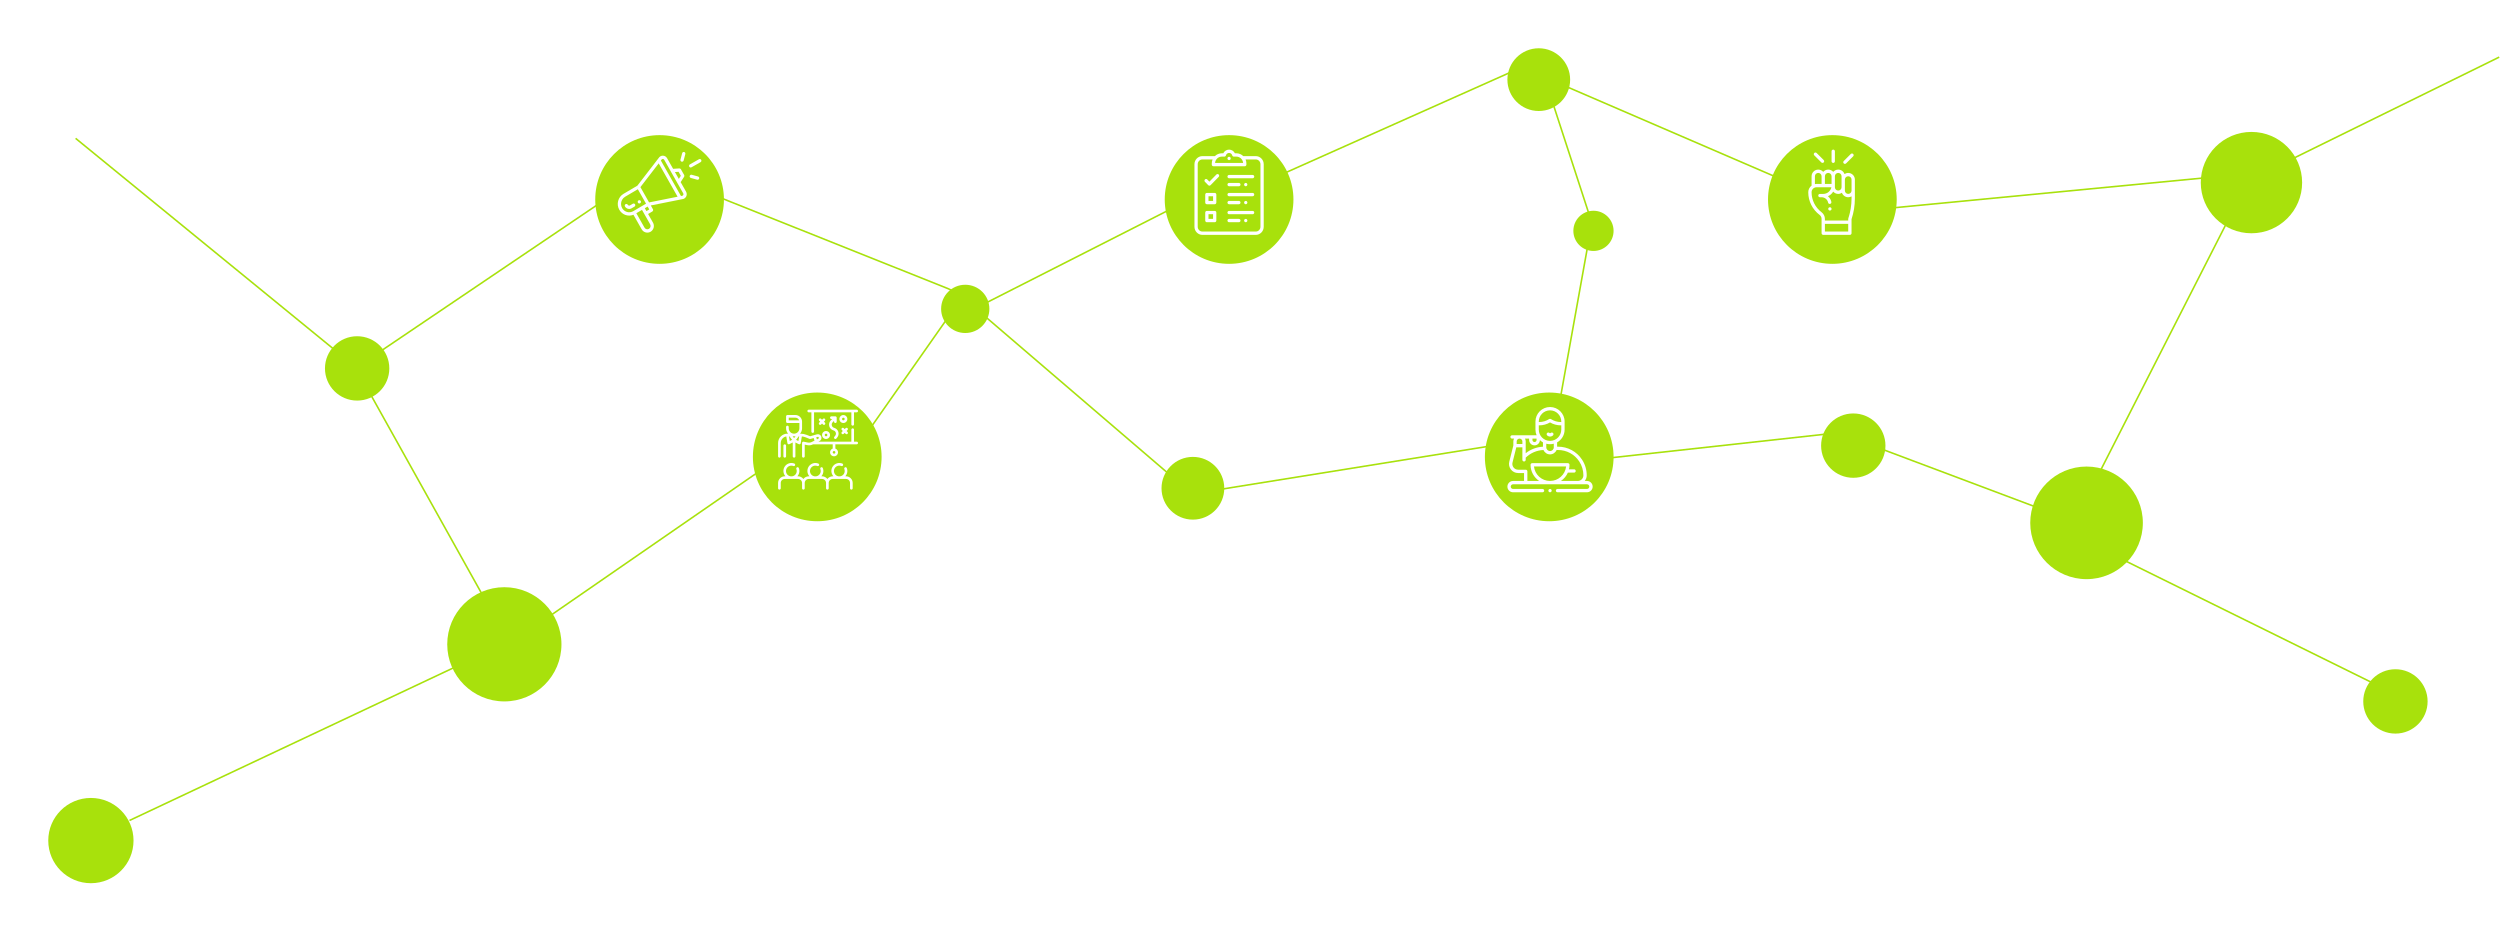 <svg width="1554" height="580" viewBox="0 0 1554 580" fill="none" xmlns="http://www.w3.org/2000/svg">
<path d="M1401 110.502L1553.5 35.502" stroke="#A8E10C"/>
<path d="M959 47.502L1108.5 112.002" stroke="#A8E10C"/>
<path d="M1386.5 109.002L1163 130.502" stroke="#A8E10C"/>
<path d="M987 286.125L1142.66 269.002L1305 330.002" stroke="#A8E10C"/>
<path d="M608 193.002L741 307.002L934 276.002" stroke="#A8E10C"/>
<path d="M371 127.502L221.5 228.502L47 86.002" stroke="#A8E10C"/>
<g filter="url(#filter0_d)">
<circle cx="222" cy="225.002" r="20" fill="#A8E10C"/>
</g>
<path d="M223 232.002L302.5 374.502L323.5 395.502M323.5 395.502L475.5 290.502M323.5 395.502L80.5 510.002" stroke="#A8E10C"/>
<g filter="url(#filter1_d)">
<circle cx="313.5" cy="396.502" r="35.5" fill="#A8E10C"/>
</g>
<g filter="url(#filter2_d)">
<circle cx="56.5" cy="518.502" r="26.5" fill="#A8E10C"/>
</g>
<path d="M443 121.002L589.5 179.502L610.5 189.502M610.5 189.502L736.5 125.502M610.5 189.502L589.5 197.002L539 269.002" stroke="#A8E10C"/>
<g filter="url(#filter3_d)">
<circle cx="600" cy="188.002" r="15" fill="#A8E10C"/>
</g>
<path d="M945.5 42.002L792 110.502" stroke="#A8E10C"/>
<g filter="url(#filter4_d)">
<circle cx="956.5" cy="45.502" r="19.5" fill="#A8E10C"/>
</g>
<g filter="url(#filter5_d)">
<circle cx="990.5" cy="139.502" r="12.5" fill="#A8E10C"/>
</g>
<path d="M960 48.002L989.5 138.502L970 247.002" stroke="#A8E10C"/>
<g filter="url(#filter6_d)">
<circle cx="741.5" cy="299.502" r="19.5" fill="#A8E10C"/>
</g>
<path d="M1404 99.502L1297.5 308.502V337.002L1489 431.502" stroke="#A8E10C"/>
<g filter="url(#filter7_d)">
<circle cx="1297" cy="321.002" r="35" fill="#A8E10C"/>
</g>
<g filter="url(#filter8_d)">
<circle cx="1399.5" cy="109.502" r="31.5" fill="#A8E10C"/>
</g>
<g filter="url(#filter9_d)">
<circle cx="1489" cy="432.002" r="20" fill="#A8E10C"/>
</g>
<g filter="url(#filter10_d)">
<circle cx="1152" cy="273.002" r="20" fill="#A8E10C"/>
</g>
<g filter="url(#filter11_d)">
<circle cx="963" cy="280.002" r="40" fill="#A8E10C"/>
</g>
<path d="M840.181 361.338C837.344 361.338 834.973 360.442 833.069 358.65C831.184 356.839 830.241 354.515 830.241 351.678C830.241 348.841 831.184 346.526 833.069 344.734C834.973 342.923 837.344 342.018 840.181 342.018C843.672 342.018 846.276 343.539 847.993 346.582L844.577 348.262C844.166 347.478 843.56 346.834 842.757 346.33C841.973 345.807 841.114 345.546 840.181 345.546C838.482 345.546 837.082 346.125 835.981 347.282C834.88 348.439 834.329 349.905 834.329 351.678C834.329 353.451 834.88 354.917 835.981 356.074C837.082 357.231 838.482 357.81 840.181 357.81C841.114 357.81 841.973 357.558 842.757 357.054C843.56 356.55 844.166 355.897 844.577 355.094L847.993 356.746C846.22 359.807 843.616 361.338 840.181 361.338ZM861.952 361.002H858.396V359.602C857.425 360.759 855.997 361.338 854.112 361.338C852.898 361.338 851.806 360.946 850.836 360.162C849.884 359.359 849.408 358.258 849.408 356.858C849.408 355.402 849.874 354.31 850.808 353.582C851.76 352.854 852.861 352.49 854.112 352.49C856.034 352.49 857.462 353.041 858.396 354.142V352.322C858.396 351.631 858.125 351.081 857.584 350.67C857.042 350.259 856.324 350.054 855.428 350.054C853.953 350.054 852.637 350.586 851.48 351.65L850.136 349.27C851.741 347.851 853.71 347.142 856.044 347.142C857.78 347.142 859.198 347.543 860.3 348.346C861.401 349.149 861.952 350.455 861.952 352.266V361.002ZM855.54 358.93C856.865 358.93 857.817 358.538 858.396 357.754V356.074C857.817 355.29 856.865 354.898 855.54 354.898C854.812 354.898 854.205 355.085 853.72 355.458C853.234 355.813 852.992 356.307 852.992 356.942C852.992 357.558 853.234 358.043 853.72 358.398C854.205 358.753 854.812 358.93 855.54 358.93ZM878.163 361.002H874.607V352.826C874.607 351.146 873.776 350.306 872.115 350.306C870.827 350.306 869.8 350.838 869.035 351.902V361.002H865.479V347.478H869.035V349.242C870.211 347.842 871.788 347.142 873.767 347.142C875.223 347.142 876.315 347.525 877.043 348.29C877.79 349.055 878.163 350.11 878.163 351.454V361.002ZM895.214 361.338C893.123 361.338 891.396 360.685 890.034 359.378C888.671 358.071 887.99 356.354 887.99 354.226C887.99 352.229 888.643 350.549 889.95 349.186C891.275 347.823 892.955 347.142 894.99 347.142C897.006 347.142 898.639 347.833 899.89 349.214C901.14 350.577 901.766 352.369 901.766 354.59V355.374H891.714C891.826 356.27 892.227 357.017 892.918 357.614C893.608 358.211 894.504 358.51 895.606 358.51C896.203 358.51 896.847 358.389 897.538 358.146C898.247 357.903 898.807 357.577 899.218 357.166L900.786 359.462C899.423 360.713 897.566 361.338 895.214 361.338ZM898.322 352.966C898.266 352.201 897.958 351.51 897.398 350.894C896.856 350.278 896.054 349.97 894.99 349.97C893.982 349.97 893.198 350.278 892.638 350.894C892.078 351.491 891.751 352.182 891.658 352.966H898.322ZM916.01 361.002H912.454V359.602C911.484 360.759 910.056 361.338 908.17 361.338C906.957 361.338 905.865 360.946 904.894 360.162C903.942 359.359 903.466 358.258 903.466 356.858C903.466 355.402 903.933 354.31 904.866 353.582C905.818 352.854 906.92 352.49 908.17 352.49C910.093 352.49 911.521 353.041 912.454 354.142V352.322C912.454 351.631 912.184 351.081 911.642 350.67C911.101 350.259 910.382 350.054 909.486 350.054C908.012 350.054 906.696 350.586 905.538 351.65L904.194 349.27C905.8 347.851 907.769 347.142 910.102 347.142C911.838 347.142 913.257 347.543 914.358 348.346C915.46 349.149 916.01 350.455 916.01 352.266V361.002ZM909.598 358.93C910.924 358.93 911.876 358.538 912.454 357.754V356.074C911.876 355.29 910.924 354.898 909.598 354.898C908.87 354.898 908.264 355.085 907.778 355.458C907.293 355.813 907.05 356.307 907.05 356.942C907.05 357.558 907.293 358.043 907.778 358.398C908.264 358.753 908.87 358.93 909.598 358.93ZM924.073 361.338C922.823 361.338 921.871 361.021 921.217 360.386C920.564 359.751 920.237 358.837 920.237 357.642V350.586H917.997V347.478H920.237V343.782H923.821V347.478H926.565V350.586H923.821V356.69C923.821 357.119 923.933 357.474 924.157 357.754C924.381 358.034 924.68 358.174 925.053 358.174C925.613 358.174 926.024 358.043 926.285 357.782L927.041 360.47C926.388 361.049 925.399 361.338 924.073 361.338ZM947.838 361.002H944.282V359.602C943.312 360.759 941.884 361.338 939.998 361.338C938.785 361.338 937.693 360.946 936.722 360.162C935.77 359.359 935.294 358.258 935.294 356.858C935.294 355.402 935.761 354.31 936.694 353.582C937.646 352.854 938.748 352.49 939.998 352.49C941.921 352.49 943.349 353.041 944.282 354.142V352.322C944.282 351.631 944.012 351.081 943.47 350.67C942.929 350.259 942.21 350.054 941.314 350.054C939.84 350.054 938.524 350.586 937.366 351.65L936.022 349.27C937.628 347.851 939.597 347.142 941.93 347.142C943.666 347.142 945.085 347.543 946.186 348.346C947.288 349.149 947.838 350.455 947.838 352.266V361.002ZM941.426 358.93C942.752 358.93 943.704 358.538 944.282 357.754V356.074C943.704 355.29 942.752 354.898 941.426 354.898C940.698 354.898 940.092 355.085 939.606 355.458C939.121 355.813 938.878 356.307 938.878 356.942C938.878 357.558 939.121 358.043 939.606 358.398C940.092 358.753 940.698 358.93 941.426 358.93ZM971.242 361.002H967.686V352.77C967.686 351.874 967.471 351.239 967.042 350.866C966.612 350.493 965.987 350.306 965.166 350.306C963.915 350.306 962.888 350.838 962.086 351.902V361.002H958.53V342.326H962.086V349.242C962.571 348.663 963.224 348.169 964.046 347.758C964.886 347.347 965.819 347.142 966.846 347.142C968.302 347.142 969.394 347.515 970.122 348.262C970.868 349.009 971.242 350.054 971.242 351.398V361.002ZM986.448 361.002H982.892V359.602C981.921 360.759 980.493 361.338 978.608 361.338C977.394 361.338 976.302 360.946 975.332 360.162C974.38 359.359 973.904 358.258 973.904 356.858C973.904 355.402 974.37 354.31 975.304 353.582C976.256 352.854 977.357 352.49 978.608 352.49C980.53 352.49 981.958 353.041 982.892 354.142V352.322C982.892 351.631 982.621 351.081 982.08 350.67C981.538 350.259 980.82 350.054 979.924 350.054C978.449 350.054 977.133 350.586 975.976 351.65L974.632 349.27C976.237 347.851 978.206 347.142 980.54 347.142C982.276 347.142 983.694 347.543 984.796 348.346C985.897 349.149 986.448 350.455 986.448 352.266V361.002ZM980.036 358.93C981.361 358.93 982.313 358.538 982.892 357.754V356.074C982.313 355.29 981.361 354.898 980.036 354.898C979.308 354.898 978.701 355.085 978.216 355.458C977.73 355.813 977.488 356.307 977.488 356.942C977.488 357.558 977.73 358.043 978.216 358.398C978.701 358.753 979.308 358.93 980.036 358.93ZM1010.33 361.002H1006.75V352.462C1006.75 351.025 1006.07 350.306 1004.73 350.306C1004.15 350.306 1003.61 350.465 1003.11 350.782C1002.62 351.099 1002.23 351.463 1001.93 351.874V361.002H998.347V352.462C998.347 351.025 997.675 350.306 996.331 350.306C995.771 350.306 995.239 350.465 994.735 350.782C994.231 351.099 993.83 351.473 993.531 351.902V361.002H989.975V347.478H993.531V349.242C993.867 348.757 994.455 348.29 995.295 347.842C996.135 347.375 997.022 347.142 997.955 347.142C999.915 347.142 1001.17 347.963 1001.71 349.606C1002.14 348.934 1002.77 348.355 1003.61 347.87C1004.47 347.385 1005.38 347.142 1006.35 347.142C1007.62 347.142 1008.6 347.487 1009.29 348.178C1009.99 348.85 1010.33 349.867 1010.33 351.23V361.002ZM1017.37 356.662C1017.67 357.091 1018.11 357.455 1018.69 357.754C1019.27 358.034 1019.85 358.174 1020.43 358.174C1021.45 358.174 1022.28 357.819 1022.92 357.11C1023.55 356.382 1023.87 355.43 1023.87 354.254C1023.87 353.078 1023.55 352.126 1022.92 351.398C1022.28 350.67 1021.45 350.306 1020.43 350.306C1019.85 350.306 1019.27 350.455 1018.69 350.754C1018.11 351.053 1017.67 351.426 1017.37 351.874V356.662ZM1017.37 361.002H1013.82V342.326H1017.37V349.214C1018.44 347.833 1019.83 347.142 1021.55 347.142C1023.3 347.142 1024.74 347.786 1025.86 349.074C1026.98 350.362 1027.54 352.089 1027.54 354.254C1027.54 356.457 1026.98 358.193 1025.86 359.462C1024.74 360.713 1023.3 361.338 1021.55 361.338C1019.87 361.338 1018.48 360.647 1017.37 359.266V361.002ZM1042.91 361.002H1039.35V359.294C1038.14 360.657 1036.55 361.338 1034.59 361.338C1033.14 361.338 1032.04 360.965 1031.32 360.218C1030.59 359.471 1030.22 358.426 1030.22 357.082V347.478H1033.78V355.682C1033.78 357.343 1034.61 358.174 1036.27 358.174C1037.52 358.174 1038.55 357.661 1039.35 356.634V347.478H1042.91V361.002ZM1050 361.002H1046.44V347.478H1050V349.326C1050.5 348.691 1051.14 348.169 1051.93 347.758C1052.71 347.347 1053.51 347.142 1054.31 347.142V350.614C1054.07 350.558 1053.74 350.53 1053.33 350.53C1052.73 350.53 1052.1 350.679 1051.42 350.978C1050.75 351.277 1050.28 351.641 1050 352.07V361.002ZM1062.07 366.49C1059.74 366.49 1057.8 365.818 1056.25 364.474L1057.85 361.898C1058.85 363.018 1060.26 363.578 1062.07 363.578C1063.08 363.578 1063.95 363.307 1064.68 362.766C1065.42 362.243 1065.8 361.375 1065.8 360.162V358.79C1064.68 360.209 1063.29 360.918 1061.63 360.918C1059.87 360.918 1058.43 360.321 1057.31 359.126C1056.21 357.913 1055.66 356.214 1055.66 354.03C1055.66 351.865 1056.21 350.175 1057.31 348.962C1058.43 347.749 1059.87 347.142 1061.63 347.142C1063.31 347.142 1064.7 347.833 1065.8 349.214V347.478H1069.38V360.078C1069.38 361.31 1069.16 362.365 1068.71 363.242C1068.28 364.119 1067.69 364.782 1066.95 365.23C1066.2 365.678 1065.42 365.995 1064.62 366.182C1063.84 366.387 1062.99 366.49 1062.07 366.49ZM1062.75 357.754C1063.32 357.754 1063.9 357.605 1064.48 357.306C1065.06 357.007 1065.5 356.643 1065.8 356.214V351.846C1065.5 351.398 1065.06 351.034 1064.48 350.754C1063.92 350.455 1063.34 350.306 1062.75 350.306C1061.72 350.306 1060.89 350.642 1060.25 351.314C1059.64 351.986 1059.33 352.891 1059.33 354.03C1059.33 355.169 1059.64 356.074 1060.25 356.746C1060.89 357.418 1061.72 357.754 1062.75 357.754ZM1079.26 361.338C1077.17 361.338 1075.45 360.685 1074.08 359.378C1072.72 358.071 1072.04 356.354 1072.04 354.226C1072.04 352.229 1072.69 350.549 1074 349.186C1075.33 347.823 1077.01 347.142 1079.04 347.142C1081.06 347.142 1082.69 347.833 1083.94 349.214C1085.19 350.577 1085.82 352.369 1085.82 354.59V355.374H1075.76C1075.88 356.27 1076.28 357.017 1076.97 357.614C1077.66 358.211 1078.56 358.51 1079.66 358.51C1080.25 358.51 1080.9 358.389 1081.59 358.146C1082.3 357.903 1082.86 357.577 1083.27 357.166L1084.84 359.462C1083.47 360.713 1081.62 361.338 1079.26 361.338ZM1082.37 352.966C1082.32 352.201 1082.01 351.51 1081.45 350.894C1080.91 350.278 1080.1 349.97 1079.04 349.97C1078.03 349.97 1077.25 350.278 1076.69 350.894C1076.13 351.491 1075.8 352.182 1075.71 352.966H1082.37ZM1091.94 361.002H1088.39V347.478H1091.94V349.326C1092.45 348.691 1093.09 348.169 1093.87 347.758C1094.66 347.347 1095.45 347.142 1096.25 347.142V350.614C1096.01 350.558 1095.68 350.53 1095.27 350.53C1094.68 350.53 1094.04 350.679 1093.37 350.978C1092.7 351.277 1092.22 351.641 1091.94 352.07V361.002ZM879.452 380.022C878.873 380.022 878.369 379.817 877.94 379.406C877.529 378.977 877.324 378.473 877.324 377.894C877.324 377.315 877.529 376.821 877.94 376.41C878.369 375.999 878.873 375.794 879.452 375.794C880.049 375.794 880.553 375.999 880.964 376.41C881.374 376.821 881.58 377.315 881.58 377.894C881.58 378.473 881.374 378.977 880.964 379.406C880.553 379.817 880.049 380.022 879.452 380.022ZM881.244 395.002H877.688V381.478H881.244V395.002ZM897.454 395.002H893.898V386.826C893.898 385.146 893.067 384.306 891.406 384.306C890.118 384.306 889.091 384.838 888.326 385.902V395.002H884.77V381.478H888.326V383.242C889.502 381.842 891.079 381.142 893.058 381.142C894.514 381.142 895.606 381.525 896.334 382.29C897.081 383.055 897.454 384.11 897.454 385.454V395.002ZM914.309 395.338C912.666 395.338 911.21 395.067 909.941 394.526C908.671 393.966 907.673 393.238 906.945 392.342L909.017 389.682C909.651 390.335 910.435 390.858 911.369 391.25C912.302 391.623 913.235 391.81 914.169 391.81C915.289 391.81 916.157 391.595 916.773 391.166C917.389 390.718 917.697 390.139 917.697 389.43C917.697 388.683 917.398 388.142 916.801 387.806C916.203 387.451 915.251 387.274 913.945 387.274C912.769 387.274 911.994 387.293 911.621 387.33V383.746C911.845 383.765 912.619 383.774 913.945 383.774C916.241 383.774 917.389 383.111 917.389 381.786C917.389 381.077 917.062 380.535 916.409 380.162C915.774 379.77 914.943 379.574 913.917 379.574C912.106 379.574 910.529 380.218 909.185 381.506L907.197 379.014C908.951 377.035 911.331 376.046 914.337 376.046C916.521 376.046 918.238 376.503 919.489 377.418C920.758 378.333 921.393 379.565 921.393 381.114C921.393 382.234 920.991 383.177 920.189 383.942C919.386 384.689 918.425 385.165 917.305 385.37C918.406 385.482 919.405 385.939 920.301 386.742C921.215 387.526 921.673 388.562 921.673 389.85C921.673 391.474 921.001 392.799 919.657 393.826C918.313 394.834 916.53 395.338 914.309 395.338ZM930.574 395.002H926.206L932.898 379.826H923.49V376.326H937.518V379.098L930.574 395.002ZM951.876 395.338C950.7 395.338 949.571 395.151 948.488 394.778C947.424 394.405 946.538 393.891 945.828 393.238L947.368 390.746C947.891 391.231 948.6 391.661 949.496 392.034C950.392 392.407 951.242 392.594 952.044 392.594C952.791 392.594 953.351 392.463 953.724 392.202C954.116 391.941 954.312 391.586 954.312 391.138C954.312 390.802 954.107 390.531 953.696 390.326C953.304 390.102 952.81 389.943 952.212 389.85C951.634 389.757 950.99 389.617 950.28 389.43C949.59 389.243 948.946 389.019 948.348 388.758C947.77 388.497 947.275 388.086 946.864 387.526C946.472 386.947 946.276 386.238 946.276 385.398C946.276 384.203 946.771 383.195 947.76 382.374C948.75 381.553 950.103 381.142 951.82 381.142C953.911 381.142 955.731 381.758 957.28 382.99L955.852 385.426C955.423 384.978 954.844 384.605 954.116 384.306C953.407 384.007 952.651 383.858 951.848 383.858C951.214 383.858 950.7 383.989 950.308 384.25C949.916 384.493 949.72 384.81 949.72 385.202C949.72 385.501 949.916 385.753 950.308 385.958C950.7 386.145 951.195 386.285 951.792 386.378C952.39 386.471 953.034 386.621 953.724 386.826C954.415 387.013 955.059 387.246 955.656 387.526C956.254 387.787 956.748 388.217 957.14 388.814C957.532 389.411 957.728 390.139 957.728 390.998C957.728 392.267 957.206 393.313 956.16 394.134C955.134 394.937 953.706 395.338 951.876 395.338ZM966.704 395.338C964.613 395.338 962.887 394.685 961.524 393.378C960.161 392.071 959.48 390.354 959.48 388.226C959.48 386.229 960.133 384.549 961.44 383.186C962.765 381.823 964.445 381.142 966.48 381.142C968.496 381.142 970.129 381.833 971.38 383.214C972.631 384.577 973.256 386.369 973.256 388.59V389.374H963.204C963.316 390.27 963.717 391.017 964.408 391.614C965.099 392.211 965.995 392.51 967.096 392.51C967.693 392.51 968.337 392.389 969.028 392.146C969.737 391.903 970.297 391.577 970.708 391.166L972.276 393.462C970.913 394.713 969.056 395.338 966.704 395.338ZM969.812 386.966C969.756 386.201 969.448 385.51 968.888 384.894C968.347 384.278 967.544 383.97 966.48 383.97C965.472 383.97 964.688 384.278 964.128 384.894C963.568 385.491 963.241 386.182 963.148 386.966H969.812ZM982.125 395.338C980.034 395.338 978.317 394.675 976.973 393.35C975.629 392.025 974.957 390.317 974.957 388.226C974.957 386.154 975.629 384.455 976.973 383.13C978.317 381.805 980.034 381.142 982.125 381.142C984.514 381.142 986.297 381.954 987.473 383.578L985.149 385.762C984.495 384.791 983.543 384.306 982.293 384.306C981.21 384.306 980.323 384.67 979.633 385.398C978.961 386.107 978.625 387.05 978.625 388.226C978.625 389.402 978.961 390.354 979.633 391.082C980.323 391.81 981.21 392.174 982.293 392.174C983.506 392.174 984.458 391.689 985.149 390.718L987.473 392.874C986.297 394.517 984.514 395.338 982.125 395.338ZM1001.28 393.294C999.971 394.657 998.235 395.338 996.069 395.338C993.904 395.338 992.168 394.657 990.861 393.294C989.573 391.913 988.929 390.223 988.929 388.226C988.929 386.229 989.573 384.549 990.861 383.186C992.168 381.823 993.904 381.142 996.069 381.142C998.235 381.142 999.971 381.823 1001.28 383.186C1002.58 384.549 1003.24 386.229 1003.24 388.226C1003.24 390.223 1002.58 391.913 1001.28 393.294ZM993.549 391.054C994.165 391.801 995.005 392.174 996.069 392.174C997.133 392.174 997.973 391.801 998.589 391.054C999.224 390.289 999.541 389.346 999.541 388.226C999.541 387.125 999.224 386.201 998.589 385.454C997.973 384.689 997.133 384.306 996.069 384.306C995.005 384.306 994.165 384.689 993.549 385.454C992.933 386.201 992.625 387.125 992.625 388.226C992.625 389.346 992.933 390.289 993.549 391.054ZM1018.56 395.002H1015V386.826C1015 385.146 1014.17 384.306 1012.51 384.306C1011.22 384.306 1010.2 384.838 1009.43 385.902V395.002H1005.88V381.478H1009.43V383.242C1010.61 381.842 1012.18 381.142 1014.16 381.142C1015.62 381.142 1016.71 381.525 1017.44 382.29C1018.19 383.055 1018.56 384.11 1018.56 385.454V395.002ZM1034.97 395.002H1031.39V393.266C1030.28 394.647 1028.89 395.338 1027.21 395.338C1025.46 395.338 1024.02 394.713 1022.9 393.462C1021.78 392.193 1021.22 390.457 1021.22 388.254C1021.22 386.089 1021.78 384.362 1022.9 383.074C1024.02 381.786 1025.46 381.142 1027.21 381.142C1028.93 381.142 1030.32 381.833 1031.39 383.214V376.326H1034.97V395.002ZM1028.31 392.174C1028.9 392.174 1029.49 392.034 1030.07 391.754C1030.65 391.455 1031.09 391.082 1031.39 390.634V385.846C1031.09 385.398 1030.65 385.034 1030.07 384.754C1029.49 384.455 1028.9 384.306 1028.31 384.306C1027.3 384.306 1026.48 384.67 1025.84 385.398C1025.21 386.126 1024.89 387.078 1024.89 388.254C1024.89 389.411 1025.21 390.354 1025.84 391.082C1026.48 391.81 1027.3 392.174 1028.31 392.174ZM1043.37 395.338C1042.19 395.338 1041.06 395.151 1039.98 394.778C1038.92 394.405 1038.03 393.891 1037.32 393.238L1038.86 390.746C1039.38 391.231 1040.09 391.661 1040.99 392.034C1041.88 392.407 1042.73 392.594 1043.54 392.594C1044.28 392.594 1044.84 392.463 1045.22 392.202C1045.61 391.941 1045.8 391.586 1045.8 391.138C1045.8 390.802 1045.6 390.531 1045.19 390.326C1044.8 390.102 1044.3 389.943 1043.7 389.85C1043.13 389.757 1042.48 389.617 1041.77 389.43C1041.08 389.243 1040.44 389.019 1039.84 388.758C1039.26 388.497 1038.77 388.086 1038.36 387.526C1037.96 386.947 1037.77 386.238 1037.77 385.398C1037.77 384.203 1038.26 383.195 1039.25 382.374C1040.24 381.553 1041.6 381.142 1043.31 381.142C1045.4 381.142 1047.22 381.758 1048.77 382.99L1047.34 385.426C1046.92 384.978 1046.34 384.605 1045.61 384.306C1044.9 384.007 1044.14 383.858 1043.34 383.858C1042.71 383.858 1042.19 383.989 1041.8 384.25C1041.41 384.493 1041.21 384.81 1041.21 385.202C1041.21 385.501 1041.41 385.753 1041.8 385.958C1042.19 386.145 1042.69 386.285 1043.28 386.378C1043.88 386.471 1044.53 386.621 1045.22 386.826C1045.91 387.013 1046.55 387.246 1047.15 387.526C1047.75 387.787 1048.24 388.217 1048.63 388.814C1049.02 389.411 1049.22 390.139 1049.22 390.998C1049.22 392.267 1048.7 393.313 1047.65 394.134C1046.63 394.937 1045.2 395.338 1043.37 395.338Z" fill="white"/>
<g clip-path="url(#clip0)">
<path d="M963.88 269.15C963.68 269.351 963.353 269.351 963.153 269.15C962.749 268.746 962.093 268.746 961.689 269.15C961.285 269.554 961.285 270.21 961.689 270.614C962.193 271.118 962.855 271.37 963.516 271.37C964.178 271.37 964.84 271.118 965.344 270.614C965.748 270.21 965.748 269.555 965.344 269.15C964.94 268.746 964.284 268.746 963.88 269.15Z" fill="white"/>
<path d="M986.48 298.963H985.078C985.847 298.01 986.31 296.798 986.31 295.481C986.31 291.99 985.296 288.604 983.379 285.688C980.072 280.656 974.502 277.652 968.48 277.652H967.901V274.979C970.679 273.429 972.562 270.461 972.562 267.06V262.064C972.562 257.067 968.497 253.002 963.5 253.002C958.503 253.002 954.438 257.067 954.438 262.064V267.06C954.438 268.303 954.69 269.488 955.145 270.567H939.887C939.316 270.567 938.852 271.03 938.852 271.602C938.852 272.174 939.316 272.637 939.887 272.637H941.128C940.851 273.168 940.693 273.771 940.693 274.41V276.916L938.167 286.992C937.74 288.697 938.115 290.47 939.196 291.857C940.278 293.243 941.907 294.038 943.665 294.038H947.347V298.963H940.52C938.579 298.963 937 300.542 937 302.482C937 304.423 938.579 306.002 940.52 306.002H958.842C959.413 306.002 959.877 305.539 959.877 304.967C959.877 304.395 959.413 303.932 958.842 303.932H940.52C939.72 303.932 939.07 303.282 939.07 302.482C939.07 301.683 939.72 301.033 940.52 301.033H986.48C987.28 301.033 987.93 301.683 987.93 302.482C987.93 303.282 987.28 303.932 986.48 303.932H968.158C967.587 303.932 967.123 304.395 967.123 304.967C967.123 305.539 967.587 306.002 968.158 306.002H986.48C988.421 306.002 990 304.423 990 302.482C990 300.542 988.421 298.963 986.48 298.963V298.963ZM965.831 278.045C965.831 279.33 964.785 280.376 963.5 280.376C962.215 280.376 961.169 279.33 961.169 278.045V275.818C961.913 276.016 962.694 276.122 963.5 276.122C964.306 276.122 965.087 276.016 965.831 275.818V278.045ZM959.099 277.676C955.159 277.875 951.443 279.284 948.379 281.723V274.41C948.379 273.771 948.221 273.168 947.944 272.637H950.501V273.493C950.501 275.341 952.005 276.845 953.853 276.845C955.676 276.845 957.162 275.383 957.203 273.57C957.769 274.118 958.406 274.592 959.099 274.979V277.676ZM963.5 274.052C959.645 274.052 956.509 270.915 956.509 267.06V264.406H956.774C959.148 264.406 961.46 263.778 963.5 262.582C965.541 263.778 967.852 264.406 970.226 264.406H970.491V267.06C970.491 270.915 967.355 274.052 963.5 274.052V274.052ZM963.5 255.072C967.355 255.072 970.491 258.208 970.491 262.064V262.336H970.226C968.033 262.336 965.903 261.701 964.067 260.499C963.722 260.274 963.277 260.274 962.933 260.499C961.097 261.701 958.967 262.336 956.774 262.336H956.509V262.064C956.509 258.208 959.645 255.072 963.5 255.072ZM955.135 272.637V273.493C955.135 274.2 954.56 274.774 953.853 274.774C953.147 274.774 952.572 274.2 952.572 273.493V272.637H955.135ZM946.309 274.41V276.009H942.763V274.41C942.763 273.432 943.559 272.637 944.536 272.637C945.514 272.637 946.309 273.432 946.309 274.41V274.41ZM963.5 298.963C958.313 298.963 954.032 295.009 953.512 289.957H973.488C972.968 295.009 968.687 298.963 963.5 298.963ZM970.265 298.963C972.153 297.687 973.663 295.893 974.59 293.787H978.441C979.012 293.787 979.476 293.324 979.476 292.752C979.476 292.18 979.012 291.717 978.441 291.717H975.285C975.498 290.819 975.611 289.884 975.611 288.922C975.611 288.35 975.148 287.887 974.576 287.887H952.424C951.852 287.887 951.389 288.35 951.389 288.922C951.389 293.096 953.512 296.784 956.735 298.963H949.418V293.003C949.418 292.431 948.954 291.968 948.383 291.968H943.665C942.549 291.968 941.515 291.463 940.829 290.583C940.142 289.703 939.904 288.578 940.175 287.495L942.536 278.079H946.309V285.832C946.309 286.403 946.772 286.867 947.344 286.867C947.916 286.867 948.379 286.403 948.379 285.832V284.48C951.373 281.558 955.271 279.888 959.437 279.735C960.101 281.325 961.672 282.446 963.5 282.446C965.333 282.446 966.908 281.319 967.568 279.722H968.48C973.803 279.722 978.726 282.377 981.649 286.825C983.344 289.403 984.239 292.396 984.239 295.481C984.239 297.401 982.677 298.963 980.757 298.963H970.265V298.963Z" fill="white"/>
<path d="M963.5 303.932C963.228 303.932 962.961 304.042 962.768 304.235C962.576 304.427 962.465 304.695 962.465 304.967C962.465 305.239 962.576 305.506 962.768 305.699C962.961 305.891 963.228 306.002 963.5 306.002C963.772 306.002 964.039 305.891 964.232 305.699C964.424 305.506 964.535 305.239 964.535 304.967C964.535 304.695 964.424 304.427 964.232 304.235C964.039 304.042 963.772 303.932 963.5 303.932Z" fill="white"/>
</g>
<g filter="url(#filter12_d)">
<circle cx="508" cy="280.002" r="40" fill="#A8E10C"/>
</g>
<path d="M465.092 361.002H461.088V347.926L455.824 361.002H454.088L448.824 347.926V361.002H444.848V342.326H450.42L454.956 353.61L459.492 342.326H465.092V361.002ZM475.073 361.338C472.982 361.338 471.256 360.685 469.893 359.378C468.53 358.071 467.849 356.354 467.849 354.226C467.849 352.229 468.502 350.549 469.809 349.186C471.134 347.823 472.814 347.142 474.849 347.142C476.865 347.142 478.498 347.833 479.749 349.214C481 350.577 481.625 352.369 481.625 354.59V355.374H471.573C471.685 356.27 472.086 357.017 472.777 357.614C473.468 358.211 474.364 358.51 475.465 358.51C476.062 358.51 476.706 358.389 477.397 358.146C478.106 357.903 478.666 357.577 479.077 357.166L480.645 359.462C479.282 360.713 477.425 361.338 475.073 361.338ZM478.181 352.966C478.125 352.201 477.817 351.51 477.257 350.894C476.716 350.278 475.913 349.97 474.849 349.97C473.841 349.97 473.057 350.278 472.497 350.894C471.937 351.491 471.61 352.182 471.517 352.966H478.181ZM496.878 361.002H493.322V352.826C493.322 351.146 492.491 350.306 490.83 350.306C489.542 350.306 488.515 350.838 487.75 351.902V361.002H484.194V347.478H487.75V349.242C488.926 347.842 490.503 347.142 492.482 347.142C493.938 347.142 495.03 347.525 495.758 348.29C496.504 349.055 496.878 350.11 496.878 351.454V361.002ZM504.945 361.338C503.694 361.338 502.742 361.021 502.089 360.386C501.435 359.751 501.109 358.837 501.109 357.642V350.586H498.869V347.478H501.109V343.782H504.693V347.478H507.437V350.586H504.693V356.69C504.693 357.119 504.805 357.474 505.029 357.754C505.253 358.034 505.551 358.174 505.925 358.174C506.485 358.174 506.895 358.043 507.157 357.782L507.913 360.47C507.259 361.049 506.27 361.338 504.945 361.338ZM521.349 359.294C520.043 360.657 518.307 361.338 516.141 361.338C513.976 361.338 512.24 360.657 510.933 359.294C509.645 357.913 509.001 356.223 509.001 354.226C509.001 352.229 509.645 350.549 510.933 349.186C512.24 347.823 513.976 347.142 516.141 347.142C518.307 347.142 520.043 347.823 521.349 349.186C522.656 350.549 523.309 352.229 523.309 354.226C523.309 356.223 522.656 357.913 521.349 359.294ZM513.621 357.054C514.237 357.801 515.077 358.174 516.141 358.174C517.205 358.174 518.045 357.801 518.661 357.054C519.296 356.289 519.613 355.346 519.613 354.226C519.613 353.125 519.296 352.201 518.661 351.454C518.045 350.689 517.205 350.306 516.141 350.306C515.077 350.306 514.237 350.689 513.621 351.454C513.005 352.201 512.697 353.125 512.697 354.226C512.697 355.346 513.005 356.289 513.621 357.054ZM529.504 361.002H525.948V347.478H529.504V349.326C530.008 348.691 530.652 348.169 531.436 347.758C532.22 347.347 533.013 347.142 533.816 347.142V350.614C533.573 350.558 533.246 350.53 532.836 350.53C532.238 350.53 531.604 350.679 530.932 350.978C530.26 351.277 529.784 351.641 529.504 352.07V361.002ZM537.801 346.022C537.223 346.022 536.719 345.817 536.289 345.406C535.879 344.977 535.673 344.473 535.673 343.894C535.673 343.315 535.879 342.821 536.289 342.41C536.719 341.999 537.223 341.794 537.801 341.794C538.399 341.794 538.903 341.999 539.313 342.41C539.724 342.821 539.929 343.315 539.929 343.894C539.929 344.473 539.724 344.977 539.313 345.406C538.903 345.817 538.399 346.022 537.801 346.022ZM539.593 361.002H536.037V347.478H539.593V361.002ZM555.803 361.002H552.247V352.826C552.247 351.146 551.417 350.306 549.755 350.306C548.467 350.306 547.441 350.838 546.675 351.902V361.002H543.119V347.478H546.675V349.242C547.851 347.842 549.429 347.142 551.407 347.142C552.863 347.142 553.955 347.525 554.683 348.29C555.43 349.055 555.803 350.11 555.803 351.454V361.002ZM564.878 366.49C562.545 366.49 560.604 365.818 559.054 364.474L560.65 361.898C561.658 363.018 563.068 363.578 564.878 363.578C565.886 363.578 566.754 363.307 567.482 362.766C568.229 362.243 568.602 361.375 568.602 360.162V358.79C567.482 360.209 566.092 360.918 564.43 360.918C562.676 360.918 561.238 360.321 560.118 359.126C559.017 357.913 558.466 356.214 558.466 354.03C558.466 351.865 559.017 350.175 560.118 348.962C561.238 347.749 562.676 347.142 564.43 347.142C566.11 347.142 567.501 347.833 568.602 349.214V347.478H572.186V360.078C572.186 361.31 571.962 362.365 571.514 363.242C571.085 364.119 570.497 364.782 569.75 365.23C569.004 365.678 568.229 365.995 567.426 366.182C566.642 366.387 565.793 366.49 564.878 366.49ZM565.55 357.754C566.129 357.754 566.708 357.605 567.286 357.306C567.865 357.007 568.304 356.643 568.602 356.214V351.846C568.304 351.398 567.865 351.034 567.286 350.754C566.726 350.455 566.148 350.306 565.55 350.306C564.524 350.306 563.693 350.642 563.058 351.314C562.442 351.986 562.134 352.891 562.134 354.03C562.134 355.169 562.442 356.074 563.058 356.746C563.693 357.418 564.524 357.754 565.55 357.754Z" fill="white"/>
<path d="M525.891 296.064H525.443C526.062 295.383 526.477 294.542 526.64 293.637C526.804 292.732 526.71 291.799 526.369 290.944C526.331 290.841 526.273 290.746 526.198 290.666C526.122 290.585 526.032 290.521 525.932 290.476C525.831 290.43 525.723 290.406 525.613 290.403C525.503 290.4 525.393 290.42 525.291 290.46C525.188 290.5 525.094 290.56 525.015 290.637C524.937 290.714 524.874 290.805 524.83 290.907C524.787 291.008 524.765 291.117 524.764 291.227C524.764 291.337 524.785 291.446 524.827 291.548C525.111 292.262 525.139 293.052 524.908 293.785C524.676 294.518 524.199 295.148 523.557 295.57C522.915 295.992 522.147 296.18 521.383 296.102C520.618 296.023 519.904 295.684 519.361 295.141C518.818 294.598 518.478 293.883 518.4 293.119C518.322 292.355 518.51 291.587 518.932 290.945C519.354 290.303 519.984 289.826 520.717 289.594C521.45 289.363 522.24 289.391 522.954 289.675C523.056 289.717 523.165 289.738 523.275 289.738C523.385 289.737 523.494 289.715 523.595 289.671C523.697 289.628 523.788 289.565 523.865 289.486C523.942 289.407 524.002 289.314 524.042 289.211C524.082 289.109 524.102 288.999 524.099 288.889C524.096 288.779 524.072 288.671 524.026 288.57C523.981 288.47 523.917 288.379 523.836 288.304C523.756 288.229 523.661 288.171 523.558 288.133C522.518 287.723 521.37 287.676 520.301 288.001C519.231 288.325 518.302 289.001 517.666 289.92C517.029 290.838 516.721 291.945 516.792 293.06C516.863 294.176 517.308 295.234 518.057 296.064H517.609C516.964 296.066 516.328 296.219 515.753 296.511C515.178 296.804 514.679 297.227 514.297 297.746C513.915 297.227 513.416 296.804 512.841 296.511C512.265 296.219 511.63 296.066 510.984 296.064H510.537C511.156 295.383 511.57 294.542 511.734 293.637C511.898 292.732 511.804 291.799 511.463 290.944C511.425 290.841 511.367 290.746 511.291 290.666C511.216 290.585 511.126 290.521 511.025 290.476C510.925 290.43 510.816 290.406 510.706 290.403C510.596 290.4 510.487 290.42 510.384 290.46C510.282 290.5 510.188 290.56 510.109 290.637C510.03 290.714 509.967 290.805 509.924 290.907C509.881 291.008 509.859 291.117 509.858 291.227C509.858 291.337 509.879 291.446 509.921 291.548C510.204 292.262 510.233 293.052 510.001 293.785C509.77 294.518 509.293 295.148 508.651 295.57C508.009 295.992 507.241 296.18 506.477 296.102C505.712 296.023 504.998 295.684 504.455 295.141C503.912 294.598 503.572 293.883 503.494 293.119C503.416 292.355 503.604 291.587 504.026 290.945C504.448 290.303 505.078 289.826 505.811 289.594C506.544 289.363 507.334 289.391 508.048 289.675C508.15 289.717 508.259 289.738 508.369 289.738C508.479 289.737 508.588 289.715 508.689 289.671C508.79 289.628 508.882 289.565 508.959 289.486C509.036 289.407 509.096 289.314 509.136 289.211C509.176 289.109 509.195 288.999 509.193 288.889C509.19 288.779 509.165 288.671 509.12 288.57C509.075 288.47 509.01 288.379 508.93 288.304C508.849 288.229 508.755 288.171 508.652 288.133C507.612 287.723 506.464 287.676 505.394 288.001C504.325 288.325 503.396 289.001 502.759 289.92C502.122 290.838 501.814 291.945 501.885 293.06C501.956 294.176 502.402 295.234 503.15 296.064H502.703C502.058 296.066 501.422 296.219 500.847 296.511C500.272 296.804 499.773 297.227 499.391 297.746C499.008 297.227 498.51 296.804 497.934 296.511C497.359 296.219 496.723 296.066 496.078 296.064H495.631C496.249 295.383 496.664 294.542 496.828 293.637C496.992 292.732 496.898 291.799 496.557 290.944C496.519 290.841 496.46 290.746 496.385 290.666C496.31 290.585 496.22 290.521 496.119 290.476C496.019 290.43 495.91 290.406 495.8 290.403C495.69 290.4 495.581 290.42 495.478 290.46C495.375 290.5 495.282 290.56 495.203 290.637C495.124 290.714 495.061 290.805 495.018 290.907C494.975 291.008 494.952 291.117 494.952 291.227C494.951 291.337 494.973 291.446 495.015 291.548C495.298 292.262 495.326 293.052 495.095 293.785C494.864 294.518 494.387 295.148 493.745 295.57C493.103 295.992 492.335 296.18 491.57 296.102C490.806 296.023 490.092 295.684 489.549 295.141C489.005 294.598 488.666 293.883 488.588 293.119C488.51 292.355 488.697 291.587 489.119 290.945C489.541 290.303 490.172 289.826 490.905 289.594C491.637 289.363 492.427 289.391 493.142 289.675C493.243 289.717 493.352 289.738 493.463 289.738C493.573 289.737 493.682 289.715 493.783 289.671C493.884 289.628 493.976 289.565 494.053 289.486C494.129 289.407 494.189 289.314 494.23 289.211C494.27 289.109 494.289 288.999 494.286 288.889C494.284 288.779 494.259 288.671 494.214 288.57C494.169 288.47 494.104 288.379 494.024 288.304C493.943 288.229 493.849 288.171 493.745 288.133C492.706 287.723 491.558 287.676 490.488 288.001C489.419 288.325 488.49 289.001 487.853 289.92C487.216 290.838 486.908 291.945 486.979 293.06C487.05 294.176 487.496 295.234 488.244 296.064H487.797C486.699 296.066 485.647 296.502 484.87 297.279C484.094 298.055 483.658 299.107 483.656 300.205V303.518C483.656 303.737 483.743 303.948 483.899 304.103C484.054 304.258 484.265 304.346 484.484 304.346C484.704 304.346 484.915 304.258 485.07 304.103C485.225 303.948 485.312 303.737 485.312 303.518V300.205C485.312 299.546 485.574 298.914 486.04 298.448C486.506 297.982 487.138 297.721 487.797 297.721H496.078C496.737 297.721 497.369 297.982 497.835 298.448C498.301 298.914 498.562 299.546 498.562 300.205V303.518C498.562 303.737 498.65 303.948 498.805 304.103C498.96 304.258 499.171 304.346 499.391 304.346C499.61 304.346 499.821 304.258 499.976 304.103C500.132 303.948 500.219 303.737 500.219 303.518V300.205C500.219 299.546 500.48 298.914 500.946 298.448C501.412 297.982 502.044 297.721 502.703 297.721H510.984C511.643 297.721 512.275 297.982 512.741 298.448C513.207 298.914 513.469 299.546 513.469 300.205V303.518C513.469 303.737 513.556 303.948 513.711 304.103C513.867 304.258 514.077 304.346 514.297 304.346C514.517 304.346 514.727 304.258 514.882 304.103C515.038 303.948 515.125 303.737 515.125 303.518V300.205C515.125 299.546 515.387 298.914 515.853 298.448C516.319 297.982 516.95 297.721 517.609 297.721H525.891C526.55 297.721 527.181 297.982 527.647 298.448C528.113 298.914 528.375 299.546 528.375 300.205V303.518C528.375 303.737 528.462 303.948 528.618 304.103C528.773 304.258 528.983 304.346 529.203 304.346C529.423 304.346 529.633 304.258 529.789 304.103C529.944 303.948 530.031 303.737 530.031 303.518V300.205C530.03 299.107 529.593 298.055 528.817 297.279C528.041 296.502 526.988 296.066 525.891 296.064V296.064Z" fill="white"/>
<path d="M526.719 260.455C526.719 259.964 526.573 259.483 526.3 259.075C526.027 258.666 525.639 258.348 525.185 258.16C524.731 257.972 524.232 257.923 523.75 258.018C523.268 258.114 522.825 258.351 522.478 258.698C522.13 259.046 521.894 259.488 521.798 259.97C521.702 260.452 521.751 260.952 521.939 261.406C522.127 261.86 522.446 262.248 522.854 262.521C523.263 262.794 523.743 262.939 524.234 262.939C524.893 262.939 525.525 262.678 525.991 262.212C526.457 261.746 526.719 261.114 526.719 260.455ZM523.406 260.455C523.406 260.291 523.455 260.131 523.546 259.995C523.637 259.859 523.766 259.753 523.917 259.69C524.069 259.627 524.235 259.611 524.396 259.643C524.557 259.675 524.704 259.754 524.82 259.87C524.936 259.985 525.015 260.133 525.047 260.294C525.079 260.454 525.062 260.621 524.999 260.772C524.937 260.923 524.831 261.053 524.694 261.144C524.558 261.235 524.398 261.283 524.234 261.283C524.015 261.283 523.804 261.196 523.649 261.041C523.493 260.885 523.406 260.675 523.406 260.455Z" fill="white"/>
<path d="M513.469 272.877C513.96 272.877 514.44 272.731 514.849 272.458C515.258 272.185 515.576 271.797 515.764 271.343C515.952 270.889 516.001 270.39 515.905 269.908C515.81 269.426 515.573 268.983 515.225 268.636C514.878 268.288 514.435 268.052 513.953 267.956C513.472 267.86 512.972 267.909 512.518 268.097C512.064 268.285 511.676 268.604 511.403 269.012C511.13 269.421 510.984 269.901 510.984 270.393C510.984 271.051 511.246 271.683 511.712 272.149C512.178 272.615 512.81 272.877 513.469 272.877ZM513.469 269.564C513.633 269.564 513.793 269.613 513.929 269.704C514.065 269.795 514.171 269.924 514.234 270.076C514.297 270.227 514.313 270.393 514.281 270.554C514.249 270.715 514.17 270.862 514.054 270.978C513.939 271.094 513.791 271.173 513.63 271.205C513.47 271.237 513.303 271.22 513.152 271.158C513.001 271.095 512.871 270.989 512.78 270.853C512.689 270.716 512.641 270.556 512.641 270.393C512.641 270.173 512.728 269.962 512.883 269.807C513.038 269.652 513.249 269.564 513.469 269.564Z" fill="white"/>
<path d="M509.228 263.868C509.383 264.023 509.594 264.11 509.813 264.11C510.033 264.11 510.244 264.023 510.399 263.868L510.984 263.282L511.57 263.868C511.646 263.947 511.738 264.01 511.839 264.053C511.94 264.097 512.048 264.119 512.158 264.12C512.268 264.121 512.377 264.1 512.479 264.059C512.581 264.017 512.673 263.956 512.751 263.878C512.829 263.8 512.89 263.708 512.932 263.606C512.974 263.504 512.995 263.395 512.994 263.285C512.993 263.175 512.97 263.067 512.926 262.965C512.883 262.864 512.82 262.773 512.741 262.697L512.155 262.111L512.741 261.526C512.82 261.449 512.883 261.358 512.926 261.257C512.97 261.156 512.993 261.047 512.994 260.937C512.995 260.827 512.974 260.718 512.932 260.616C512.89 260.515 512.829 260.422 512.751 260.344C512.673 260.267 512.581 260.205 512.479 260.164C512.377 260.122 512.268 260.101 512.158 260.102C512.048 260.103 511.94 260.126 511.839 260.169C511.738 260.213 511.646 260.276 511.57 260.355L510.984 260.94L510.399 260.355C510.323 260.276 510.231 260.213 510.13 260.169C510.029 260.126 509.92 260.103 509.81 260.102C509.701 260.101 509.591 260.122 509.49 260.164C509.388 260.205 509.295 260.267 509.218 260.344C509.14 260.422 509.078 260.515 509.037 260.616C508.995 260.718 508.974 260.827 508.975 260.937C508.976 261.047 508.999 261.156 509.042 261.257C509.086 261.358 509.149 261.449 509.228 261.526L509.813 262.111L509.228 262.697C509.073 262.852 508.986 263.063 508.986 263.282C508.986 263.502 509.073 263.712 509.228 263.868V263.868Z" fill="white"/>
<path d="M526.819 266.152C526.664 265.996 526.453 265.909 526.234 265.909C526.014 265.909 525.803 265.996 525.648 266.152L525.063 266.737L524.477 266.152C524.401 266.073 524.309 266.009 524.208 265.966C524.107 265.923 523.999 265.9 523.889 265.899C523.779 265.898 523.67 265.919 523.568 265.96C523.466 266.002 523.374 266.064 523.296 266.141C523.218 266.219 523.157 266.312 523.115 266.413C523.073 266.515 523.052 266.624 523.053 266.734C523.054 266.844 523.077 266.953 523.121 267.054C523.164 267.155 523.227 267.246 523.306 267.323L523.892 267.908L523.306 268.494C523.227 268.57 523.164 268.661 523.121 268.762C523.077 268.863 523.054 268.972 523.053 269.082C523.052 269.192 523.073 269.301 523.115 269.403C523.157 269.505 523.218 269.597 523.296 269.675C523.374 269.753 523.466 269.814 523.568 269.856C523.67 269.897 523.779 269.918 523.889 269.917C523.999 269.916 524.107 269.894 524.208 269.85C524.309 269.807 524.401 269.744 524.477 269.665L525.063 269.079L525.648 269.665C525.724 269.744 525.816 269.807 525.917 269.85C526.018 269.894 526.127 269.916 526.236 269.917C526.346 269.918 526.456 269.897 526.557 269.856C526.659 269.814 526.752 269.753 526.829 269.675C526.907 269.597 526.969 269.505 527.01 269.403C527.052 269.301 527.073 269.192 527.072 269.082C527.071 268.972 527.048 268.863 527.005 268.762C526.961 268.661 526.898 268.57 526.819 268.494L526.234 267.908L526.819 267.323C526.974 267.167 527.061 266.957 527.061 266.737C527.061 266.518 526.974 266.307 526.819 266.152V266.152Z" fill="white"/>
<path d="M518.619 271.531C518.551 271.616 518.5 271.714 518.47 271.818C518.44 271.923 518.43 272.032 518.442 272.14C518.454 272.248 518.487 272.353 518.54 272.448C518.592 272.544 518.663 272.628 518.748 272.696C518.833 272.764 518.93 272.814 519.035 272.844C519.139 272.875 519.249 272.884 519.357 272.872C519.465 272.86 519.57 272.827 519.665 272.775C519.76 272.722 519.844 272.651 519.912 272.566L520.457 271.884C520.845 271.4 521.105 270.828 521.216 270.218C521.327 269.608 521.284 268.98 521.092 268.391C520.9 267.802 520.564 267.27 520.116 266.843C519.667 266.415 519.118 266.107 518.52 265.944C518.169 265.848 517.848 265.662 517.592 265.403C517.335 265.145 517.15 264.823 517.057 264.471C516.963 264.119 516.964 263.748 517.058 263.396C517.153 263.044 517.338 262.723 517.596 262.466L518.438 261.626V262.111C518.438 262.331 518.525 262.542 518.68 262.697C518.835 262.852 519.046 262.939 519.266 262.939C519.485 262.939 519.696 262.852 519.851 262.697C520.007 262.542 520.094 262.331 520.094 262.111V259.627C520.094 259.407 520.007 259.197 519.851 259.041C519.696 258.886 519.485 258.799 519.266 258.799H516.781C516.562 258.799 516.351 258.886 516.196 259.041C516.04 259.197 515.953 259.407 515.953 259.627C515.953 259.847 516.04 260.057 516.196 260.213C516.351 260.368 516.562 260.455 516.781 260.455H517.267L516.428 261.294C515.965 261.757 515.631 262.333 515.461 262.965C515.291 263.597 515.29 264.262 515.457 264.895C515.625 265.527 515.956 266.105 516.417 266.57C516.878 267.034 517.453 267.37 518.084 267.542C518.417 267.633 518.722 267.805 518.972 268.043C519.221 268.281 519.408 268.577 519.515 268.905C519.622 269.233 519.645 269.583 519.583 269.922C519.521 270.262 519.376 270.58 519.16 270.85L518.619 271.531Z" fill="white"/>
<path d="M502.703 256.314H504.359V268.263C504.359 268.483 504.447 268.694 504.602 268.849C504.757 269.004 504.968 269.092 505.188 269.092C505.407 269.092 505.618 269.004 505.773 268.849C505.928 268.694 506.016 268.483 506.016 268.263V256.314H529.203V263.768C529.203 263.987 529.29 264.198 529.446 264.353C529.601 264.508 529.812 264.596 530.031 264.596C530.251 264.596 530.462 264.508 530.617 264.353C530.772 264.198 530.859 263.987 530.859 263.768V256.314H532.516C532.735 256.314 532.946 256.227 533.101 256.072C533.257 255.917 533.344 255.706 533.344 255.486C533.344 255.267 533.257 255.056 533.101 254.901C532.946 254.745 532.735 254.658 532.516 254.658H502.703C502.483 254.658 502.273 254.745 502.118 254.901C501.962 255.056 501.875 255.267 501.875 255.486C501.875 255.706 501.962 255.917 502.118 256.072C502.273 256.227 502.483 256.314 502.703 256.314Z" fill="white"/>
<path d="M532.516 274.533H530.859V267.08C530.859 266.86 530.772 266.65 530.617 266.495C530.462 266.339 530.251 266.252 530.031 266.252C529.812 266.252 529.601 266.339 529.446 266.495C529.29 266.65 529.203 266.86 529.203 267.08V274.533H508.696L509.413 274.175C509.912 273.919 510.298 273.488 510.497 272.964C510.696 272.44 510.694 271.861 510.491 271.339C510.287 270.817 509.898 270.389 509.397 270.137C508.896 269.886 508.32 269.829 507.78 269.979L503.576 271.178L501.475 270.335C500.305 269.869 499.063 269.614 497.805 269.58C497.782 269.574 497.758 269.568 497.734 269.564H497.287C498.108 268.656 498.562 267.476 498.562 266.252V262.111C498.561 261.014 498.125 259.961 497.348 259.185C496.572 258.409 495.52 257.972 494.422 257.971H489.453C489.233 257.971 489.023 258.058 488.868 258.213C488.712 258.369 488.625 258.579 488.625 258.799V262.111C488.625 262.331 488.712 262.542 488.868 262.697C489.023 262.852 489.233 262.939 489.453 262.939H496.906V266.252C496.906 267.13 496.557 267.973 495.936 268.594C495.315 269.215 494.472 269.564 493.594 269.564C492.715 269.564 491.873 269.215 491.251 268.594C490.63 267.973 490.281 267.13 490.281 266.252V265.424C490.281 265.204 490.194 264.994 490.039 264.838C489.883 264.683 489.673 264.596 489.453 264.596C489.233 264.596 489.023 264.683 488.868 264.838C488.712 264.994 488.625 265.204 488.625 265.424V266.252C488.625 267.476 489.08 268.656 489.9 269.564H489.453C487.916 269.566 486.443 270.178 485.356 271.264C484.269 272.351 483.658 273.824 483.656 275.361V283.643C483.656 283.862 483.743 284.073 483.899 284.228C484.054 284.383 484.265 284.471 484.484 284.471C484.704 284.471 484.915 284.383 485.07 284.228C485.225 284.073 485.312 283.862 485.312 283.643V275.361C485.315 274.385 485.663 273.441 486.295 272.696C486.926 271.951 487.8 271.453 488.763 271.29L489.465 275.498C489.486 275.626 489.537 275.747 489.614 275.851C489.69 275.956 489.79 276.041 489.906 276.099C490.021 276.158 490.149 276.189 490.278 276.19C490.408 276.19 490.536 276.16 490.651 276.103L492.766 275.045V283.643C492.766 283.862 492.853 284.073 493.008 284.228C493.163 284.383 493.374 284.471 493.594 284.471C493.813 284.471 494.024 284.383 494.179 284.228C494.335 284.073 494.422 283.862 494.422 283.643V275.045L496.536 276.107C496.652 276.164 496.78 276.194 496.909 276.194C497.039 276.193 497.166 276.162 497.282 276.104C497.397 276.045 497.497 275.96 497.574 275.855C497.65 275.751 497.701 275.63 497.723 275.502L498.427 271.279C499.262 271.365 500.08 271.566 500.86 271.877L503.224 272.823C503.394 272.891 503.583 272.9 503.759 272.85L505.769 272.276L506.304 273.882L504.431 274.818C503.772 275.146 503.023 275.247 502.301 275.104L499.556 274.55C499.436 274.525 499.312 274.528 499.192 274.557C499.073 274.587 498.962 274.642 498.867 274.72C498.772 274.797 498.695 274.895 498.642 275.006C498.59 275.117 498.562 275.239 498.562 275.361V283.643C498.562 283.862 498.65 284.073 498.805 284.228C498.96 284.383 499.171 284.471 499.391 284.471C499.61 284.471 499.821 284.383 499.976 284.228C500.132 284.073 500.219 283.862 500.219 283.643V276.372L501.976 276.723C503.06 276.938 504.184 276.787 505.173 276.295L505.384 276.189H517.609V278.826C517.057 279.022 516.591 279.406 516.295 279.911C515.998 280.417 515.89 281.011 515.989 281.589C516.088 282.166 516.388 282.69 516.836 283.068C517.284 283.446 517.851 283.653 518.438 283.653C519.024 283.653 519.591 283.446 520.039 283.068C520.487 282.69 520.787 282.166 520.886 281.589C520.985 281.011 520.877 280.417 520.58 279.911C520.284 279.406 519.818 279.022 519.266 278.826V276.189H532.516C532.735 276.189 532.946 276.102 533.101 275.947C533.257 275.792 533.344 275.581 533.344 275.361C533.344 275.142 533.257 274.931 533.101 274.776C532.946 274.62 532.735 274.533 532.516 274.533ZM490.281 261.283V259.627H494.422C494.936 259.628 495.436 259.787 495.856 260.084C496.275 260.38 496.593 260.799 496.765 261.283H490.281ZM494.486 271.138L493.594 272.325L492.702 271.138C493.291 271.251 493.896 271.251 494.486 271.138V271.138ZM490.914 274.119L490.431 271.221H490.695L492.336 273.409L490.914 274.119ZM496.274 274.119L494.852 273.409L496.492 271.221H496.756L496.274 274.119ZM507.363 271.815L508.235 271.567C508.381 271.525 508.536 271.54 508.672 271.607C508.807 271.674 508.913 271.79 508.968 271.931C509.022 272.072 509.022 272.229 508.968 272.37C508.913 272.511 508.808 272.626 508.672 272.694L507.8 273.13L507.363 271.815ZM518.438 281.986C518.274 281.986 518.114 281.938 517.977 281.847C517.841 281.756 517.735 281.626 517.672 281.475C517.61 281.324 517.593 281.157 517.625 280.997C517.657 280.836 517.736 280.688 517.852 280.573C517.968 280.457 518.115 280.378 518.276 280.346C518.437 280.314 518.603 280.33 518.754 280.393C518.906 280.456 519.035 280.562 519.126 280.698C519.217 280.834 519.266 280.994 519.266 281.158C519.266 281.378 519.178 281.588 519.023 281.744C518.868 281.899 518.657 281.986 518.438 281.986Z" fill="white"/>
<path d="M488.625 283.643V277.018C488.625 276.798 488.538 276.587 488.382 276.432C488.227 276.277 488.017 276.189 487.797 276.189C487.577 276.189 487.367 276.277 487.211 276.432C487.056 276.587 486.969 276.798 486.969 277.018V283.643C486.969 283.862 487.056 284.073 487.211 284.228C487.367 284.383 487.577 284.471 487.797 284.471C488.017 284.471 488.227 284.383 488.382 284.228C488.538 284.073 488.625 283.862 488.625 283.643Z" fill="white"/>
<g filter="url(#filter13_d)">
<circle cx="1139" cy="120.002" r="40" fill="#A8E10C"/>
</g>
<path d="M1043.16 201.002H1039.16V185.826H1033.7V182.326H1048.6V185.826H1043.16V201.002ZM1054.68 201.338C1052.59 201.338 1050.87 200.685 1049.5 199.378C1048.14 198.071 1047.46 196.354 1047.46 194.226C1047.46 192.229 1048.11 190.549 1049.42 189.186C1050.74 187.823 1052.42 187.142 1054.46 187.142C1056.47 187.142 1058.11 187.833 1059.36 189.214C1060.61 190.577 1061.23 192.369 1061.23 194.59V195.374H1051.18C1051.29 196.27 1051.7 197.017 1052.39 197.614C1053.08 198.211 1053.97 198.51 1055.07 198.51C1055.67 198.51 1056.32 198.389 1057.01 198.146C1057.72 197.903 1058.28 197.577 1058.69 197.166L1060.25 199.462C1058.89 200.713 1057.03 201.338 1054.68 201.338ZM1057.79 192.966C1057.73 192.201 1057.43 191.51 1056.87 190.894C1056.33 190.278 1055.52 189.97 1054.46 189.97C1053.45 189.97 1052.67 190.278 1052.11 190.894C1051.55 191.491 1051.22 192.182 1051.13 192.966H1057.79ZM1075.48 201.002H1071.92V199.602C1070.95 200.759 1069.52 201.338 1067.64 201.338C1066.43 201.338 1065.33 200.946 1064.36 200.162C1063.41 199.359 1062.94 198.258 1062.94 196.858C1062.94 195.402 1063.4 194.31 1064.34 193.582C1065.29 192.854 1066.39 192.49 1067.64 192.49C1069.56 192.49 1070.99 193.041 1071.92 194.142V192.322C1071.92 191.631 1071.65 191.081 1071.11 190.67C1070.57 190.259 1069.85 190.054 1068.96 190.054C1067.48 190.054 1066.16 190.586 1065.01 191.65L1063.66 189.27C1065.27 187.851 1067.24 187.142 1069.57 187.142C1071.31 187.142 1072.73 187.543 1073.83 188.346C1074.93 189.149 1075.48 190.455 1075.48 192.266V201.002ZM1069.07 198.93C1070.39 198.93 1071.34 198.538 1071.92 197.754V196.074C1071.34 195.29 1070.39 194.898 1069.07 194.898C1068.34 194.898 1067.73 195.085 1067.25 195.458C1066.76 195.813 1066.52 196.307 1066.52 196.942C1066.52 197.558 1066.76 198.043 1067.25 198.398C1067.73 198.753 1068.34 198.93 1069.07 198.93ZM1099.36 201.002H1095.78V192.462C1095.78 191.025 1095.11 190.306 1093.76 190.306C1093.18 190.306 1092.64 190.465 1092.14 190.782C1091.65 191.099 1091.26 191.463 1090.96 191.874V201.002H1087.38V192.462C1087.38 191.025 1086.71 190.306 1085.36 190.306C1084.8 190.306 1084.27 190.465 1083.77 190.782C1083.26 191.099 1082.86 191.473 1082.56 191.902V201.002H1079.01V187.478H1082.56V189.242C1082.9 188.757 1083.49 188.29 1084.33 187.842C1085.17 187.375 1086.05 187.142 1086.99 187.142C1088.95 187.142 1090.2 187.963 1090.74 189.606C1091.17 188.934 1091.8 188.355 1092.64 187.87C1093.5 187.385 1094.42 187.142 1095.39 187.142C1096.66 187.142 1097.64 187.487 1098.33 188.178C1099.02 188.85 1099.36 189.867 1099.36 191.23V201.002ZM1130.34 201.002H1126.34V187.926L1121.07 201.002H1119.34L1114.07 187.926V201.002H1110.1V182.326H1115.67L1120.21 193.61L1124.74 182.326H1130.34V201.002ZM1145.45 199.294C1144.14 200.657 1142.4 201.338 1140.24 201.338C1138.07 201.338 1136.34 200.657 1135.03 199.294C1133.74 197.913 1133.1 196.223 1133.1 194.226C1133.1 192.229 1133.74 190.549 1135.03 189.186C1136.34 187.823 1138.07 187.142 1140.24 187.142C1142.4 187.142 1144.14 187.823 1145.45 189.186C1146.75 190.549 1147.41 192.229 1147.41 194.226C1147.41 196.223 1146.75 197.913 1145.45 199.294ZM1137.72 197.054C1138.34 197.801 1139.18 198.174 1140.24 198.174C1141.3 198.174 1142.14 197.801 1142.76 197.054C1143.39 196.289 1143.71 195.346 1143.71 194.226C1143.71 193.125 1143.39 192.201 1142.76 191.454C1142.14 190.689 1141.3 190.306 1140.24 190.306C1139.18 190.306 1138.34 190.689 1137.72 191.454C1137.1 192.201 1136.8 193.125 1136.8 194.226C1136.8 195.346 1137.1 196.289 1137.72 197.054ZM1154.58 201.338C1153.33 201.338 1152.38 201.021 1151.73 200.386C1151.07 199.751 1150.75 198.837 1150.75 197.642V190.586H1148.51V187.478H1150.75V183.782H1154.33V187.478H1157.07V190.586H1154.33V196.69C1154.33 197.119 1154.44 197.474 1154.67 197.754C1154.89 198.034 1155.19 198.174 1155.56 198.174C1156.12 198.174 1156.53 198.043 1156.79 197.782L1157.55 200.47C1156.9 201.049 1155.91 201.338 1154.58 201.338ZM1161.27 186.022C1160.69 186.022 1160.19 185.817 1159.76 185.406C1159.35 184.977 1159.14 184.473 1159.14 183.894C1159.14 183.315 1159.35 182.821 1159.76 182.41C1160.19 181.999 1160.69 181.794 1161.27 181.794C1161.87 181.794 1162.37 181.999 1162.78 182.41C1163.19 182.821 1163.4 183.315 1163.4 183.894C1163.4 184.473 1163.19 184.977 1162.78 185.406C1162.37 185.817 1161.87 186.022 1161.27 186.022ZM1163.06 201.002H1159.51V187.478H1163.06V201.002ZM1173.92 201.002H1170.09L1164.66 187.478H1168.46L1171.99 196.886L1175.52 187.478H1179.36L1173.92 201.002ZM1192.62 201.002H1189.06V199.602C1188.09 200.759 1186.67 201.338 1184.78 201.338C1183.57 201.338 1182.47 200.946 1181.5 200.162C1180.55 199.359 1180.08 198.258 1180.08 196.858C1180.08 195.402 1180.54 194.31 1181.48 193.582C1182.43 192.854 1183.53 192.49 1184.78 192.49C1186.7 192.49 1188.13 193.041 1189.06 194.142V192.322C1189.06 191.631 1188.79 191.081 1188.25 190.67C1187.71 190.259 1186.99 190.054 1186.1 190.054C1184.62 190.054 1183.31 190.586 1182.15 191.65L1180.8 189.27C1182.41 187.851 1184.38 187.142 1186.71 187.142C1188.45 187.142 1189.87 187.543 1190.97 188.346C1192.07 189.149 1192.62 190.455 1192.62 192.266V201.002ZM1186.21 198.93C1187.53 198.93 1188.49 198.538 1189.06 197.754V196.074C1188.49 195.29 1187.53 194.898 1186.21 194.898C1185.48 194.898 1184.87 195.085 1184.39 195.458C1183.9 195.813 1183.66 196.307 1183.66 196.942C1183.66 197.558 1183.9 198.043 1184.39 198.398C1184.87 198.753 1185.48 198.93 1186.21 198.93ZM1200.68 201.338C1199.43 201.338 1198.48 201.021 1197.83 200.386C1197.17 199.751 1196.85 198.837 1196.85 197.642V190.586H1194.61V187.478H1196.85V183.782H1200.43V187.478H1203.17V190.586H1200.43V196.69C1200.43 197.119 1200.54 197.474 1200.77 197.754C1200.99 198.034 1201.29 198.174 1201.66 198.174C1202.22 198.174 1202.63 198.043 1202.89 197.782L1203.65 200.47C1203 201.049 1202.01 201.338 1200.68 201.338ZM1207.37 186.022C1206.79 186.022 1206.29 185.817 1205.86 185.406C1205.45 184.977 1205.24 184.473 1205.24 183.894C1205.24 183.315 1205.45 182.821 1205.86 182.41C1206.29 181.999 1206.79 181.794 1207.37 181.794C1207.97 181.794 1208.47 181.999 1208.88 182.41C1209.29 182.821 1209.5 183.315 1209.5 183.894C1209.5 184.473 1209.29 184.977 1208.88 185.406C1208.47 185.817 1207.97 186.022 1207.37 186.022ZM1209.16 201.002H1205.61V187.478H1209.16V201.002ZM1224.17 199.294C1222.86 200.657 1221.13 201.338 1218.96 201.338C1216.8 201.338 1215.06 200.657 1213.75 199.294C1212.47 197.913 1211.82 196.223 1211.82 194.226C1211.82 192.229 1212.47 190.549 1213.75 189.186C1215.06 187.823 1216.8 187.142 1218.96 187.142C1221.13 187.142 1222.86 187.823 1224.17 189.186C1225.48 190.549 1226.13 192.229 1226.13 194.226C1226.13 196.223 1225.48 197.913 1224.17 199.294ZM1216.44 197.054C1217.06 197.801 1217.9 198.174 1218.96 198.174C1220.03 198.174 1220.87 197.801 1221.48 197.054C1222.12 196.289 1222.43 195.346 1222.43 194.226C1222.43 193.125 1222.12 192.201 1221.48 191.454C1220.87 190.689 1220.03 190.306 1218.96 190.306C1217.9 190.306 1217.06 190.689 1216.44 191.454C1215.83 192.201 1215.52 193.125 1215.52 194.226C1215.52 195.346 1215.83 196.289 1216.44 197.054ZM1241.45 201.002H1237.9V192.826C1237.9 191.146 1237.07 190.306 1235.4 190.306C1234.12 190.306 1233.09 190.838 1232.32 191.902V201.002H1228.77V187.478H1232.32V189.242C1233.5 187.842 1235.08 187.142 1237.06 187.142C1238.51 187.142 1239.6 187.525 1240.33 188.29C1241.08 189.055 1241.45 190.11 1241.45 191.454V201.002Z" fill="white"/>
<g clip-path="url(#clip1)">
<path d="M1138.5 129.854C1138.5 130.425 1138.04 130.889 1137.46 130.889C1136.89 130.889 1136.43 130.425 1136.43 129.854C1136.43 129.282 1136.89 128.818 1137.46 128.818C1138.04 128.818 1138.5 129.282 1138.5 129.854Z" fill="white"/>
<path d="M1148.85 107.494C1148 107.494 1147.21 107.753 1146.55 108.195C1145.99 106.596 1144.46 105.424 1142.64 105.424C1141.41 105.424 1140.3 105.968 1139.54 106.829C1138.74 105.922 1137.62 105.424 1136.43 105.424C1135.19 105.424 1134.08 105.969 1133.32 106.83C1132.56 105.969 1131.45 105.424 1130.22 105.424C1127.94 105.424 1126.08 107.281 1126.08 109.564V115.363C1124.79 116.334 1124.01 117.868 1124.01 119.502C1124.01 125.018 1126.61 130.248 1131.05 133.58C1131.82 134.157 1132.29 135.07 1132.29 136.064V144.967C1132.29 145.539 1132.75 146.002 1133.32 146.002H1149.89C1150.46 146.002 1150.92 145.539 1150.92 144.967V136.231C1151.6 134.182 1152.11 132.064 1152.46 129.934C1152.81 127.748 1152.99 125.518 1152.99 123.306C1152.99 121.967 1152.99 112.981 1152.99 111.635C1152.99 109.347 1151.14 107.494 1148.85 107.494V107.494ZM1148.85 109.564C1150 109.564 1150.92 110.491 1150.92 111.635V118.467C1150.92 119.608 1149.99 120.537 1148.85 120.537C1147.71 120.537 1146.78 119.608 1146.78 118.467C1146.78 116.707 1146.78 113.247 1146.78 111.635C1146.78 110.493 1147.71 109.564 1148.85 109.564ZM1142.64 107.494C1143.78 107.494 1144.71 108.421 1144.71 109.564V116.396C1144.71 117.538 1143.78 118.467 1142.64 118.467C1141.5 118.467 1140.57 117.538 1140.57 116.396V109.564C1140.57 108.423 1141.5 107.494 1142.64 107.494ZM1136.43 107.494C1137.57 107.494 1138.5 108.421 1138.5 109.564V114.326H1134.36V109.564C1134.36 108.423 1135.29 107.494 1136.43 107.494ZM1130.22 107.494C1131.36 107.494 1132.29 108.423 1132.29 109.564V114.326H1129.18C1128.83 114.326 1128.49 114.362 1128.15 114.431V109.564C1128.15 108.423 1129.08 107.494 1130.22 107.494ZM1134.36 143.932V139.17H1148.85V143.932H1134.36ZM1150.41 129.602C1149.75 133.706 1148.85 135.568 1148.85 136.064V137.1H1134.36V136.064C1134.36 134.461 1133.61 132.916 1132.29 131.924C1128.36 128.979 1126.08 124.362 1126.08 119.502C1126.08 117.819 1127.44 116.395 1129.18 116.395H1138.4C1137.92 118.755 1135.82 120.537 1133.32 120.537H1131.25C1130.68 120.537 1130.22 121.001 1130.22 121.572C1130.22 122.144 1130.68 122.607 1131.25 122.607H1132.29C1134.26 122.607 1135.97 124.007 1136.35 125.934C1136.46 126.491 1137 126.86 1137.57 126.748C1138.13 126.636 1138.49 126.091 1138.38 125.531C1138.1 124.101 1137.33 122.866 1136.26 121.981C1137.62 121.377 1138.76 120.372 1139.52 119.114C1140.28 119.985 1141.4 120.537 1142.64 120.537C1143.49 120.537 1144.29 120.278 1144.94 119.835C1145.51 121.448 1147.05 122.607 1148.85 122.607C1149.61 122.607 1150.31 122.404 1150.92 122.05V123.306C1150.92 125.407 1150.75 127.526 1150.41 129.602Z" fill="white"/>
<path d="M1140.57 100.248V94.037C1140.57 93.465 1140.11 93.002 1139.54 93.002C1138.96 93.002 1138.5 93.465 1138.5 94.037V100.248C1138.5 100.82 1138.96 101.283 1139.54 101.283C1140.11 101.283 1140.57 100.82 1140.57 100.248Z" fill="white"/>
<path d="M1147.53 101.565L1151.93 97.172C1152.33 96.768 1152.33 96.113 1151.93 95.709C1151.52 95.304 1150.87 95.304 1150.46 95.709L1146.07 100.101C1145.67 100.505 1145.67 101.161 1146.07 101.565C1146.48 101.969 1147.13 101.969 1147.53 101.565V101.565Z" fill="white"/>
<path d="M1133.61 100.958C1134.01 100.554 1134.01 99.898 1133.61 99.494L1129.21 95.103C1128.81 94.699 1128.15 94.699 1127.75 95.103C1127.35 95.507 1127.35 96.163 1127.75 96.567L1132.14 100.959C1132.55 101.362 1133.2 101.362 1133.61 100.958Z" fill="white"/>
</g>
<g filter="url(#filter14_d)">
<circle cx="764" cy="120.002" r="40" fill="#A8E10C"/>
</g>
<path d="M665.824 201.002H661.848V182.326H670.584C672.544 182.326 674.075 182.905 675.176 184.062C676.296 185.201 676.856 186.629 676.856 188.346C676.856 190.045 676.296 191.473 675.176 192.63C674.056 193.787 672.525 194.366 670.584 194.366H665.824V201.002ZM670.052 190.866C670.855 190.866 671.508 190.642 672.012 190.194C672.535 189.727 672.796 189.111 672.796 188.346C672.796 187.581 672.535 186.974 672.012 186.526C671.508 186.059 670.855 185.826 670.052 185.826H665.824V190.866H670.052ZM682.793 201.002H679.237V187.478H682.793V189.326C683.297 188.691 683.941 188.169 684.725 187.758C685.509 187.347 686.302 187.142 687.105 187.142V190.614C686.862 190.558 686.535 190.53 686.125 190.53C685.527 190.53 684.893 190.679 684.221 190.978C683.549 191.277 683.073 191.641 682.793 192.07V201.002ZM700.807 199.294C699.5 200.657 697.764 201.338 695.599 201.338C693.433 201.338 691.697 200.657 690.391 199.294C689.103 197.913 688.459 196.223 688.459 194.226C688.459 192.229 689.103 190.549 690.391 189.186C691.697 187.823 693.433 187.142 695.599 187.142C697.764 187.142 699.5 187.823 700.807 189.186C702.113 190.549 702.767 192.229 702.767 194.226C702.767 196.223 702.113 197.913 700.807 199.294ZM693.079 197.054C693.695 197.801 694.535 198.174 695.599 198.174C696.663 198.174 697.503 197.801 698.119 197.054C698.753 196.289 699.071 195.346 699.071 194.226C699.071 193.125 698.753 192.201 698.119 191.454C697.503 190.689 696.663 190.306 695.599 190.306C694.535 190.306 693.695 190.689 693.079 191.454C692.463 192.201 692.155 193.125 692.155 194.226C692.155 195.346 692.463 196.289 693.079 197.054ZM707.169 186.022C706.59 186.022 706.086 185.817 705.657 185.406C705.246 184.977 705.041 184.473 705.041 183.894C705.041 183.315 705.246 182.821 705.657 182.41C706.086 181.999 706.59 181.794 707.169 181.794C707.766 181.794 708.27 181.999 708.681 182.41C709.091 182.821 709.297 183.315 709.297 183.894C709.297 184.473 709.091 184.977 708.681 185.406C708.27 185.817 707.766 186.022 707.169 186.022ZM704.145 206.49C703.323 206.49 702.689 206.415 702.241 206.266C701.774 206.135 701.279 205.893 700.757 205.538L701.737 202.878C702.297 203.345 702.903 203.578 703.557 203.578C704.117 203.578 704.565 203.391 704.901 203.018C705.237 202.645 705.405 202.094 705.405 201.366V187.478H708.961V201.366C708.961 202.953 708.55 204.203 707.729 205.118C706.926 206.033 705.731 206.49 704.145 206.49ZM718.843 201.338C716.752 201.338 715.025 200.685 713.663 199.378C712.3 198.071 711.619 196.354 711.619 194.226C711.619 192.229 712.272 190.549 713.579 189.186C714.904 187.823 716.584 187.142 718.619 187.142C720.635 187.142 722.268 187.833 723.519 189.214C724.769 190.577 725.395 192.369 725.395 194.59V195.374H715.343C715.455 196.27 715.856 197.017 716.547 197.614C717.237 198.211 718.133 198.51 719.235 198.51C719.832 198.51 720.476 198.389 721.167 198.146C721.876 197.903 722.436 197.577 722.847 197.166L724.415 199.462C723.052 200.713 721.195 201.338 718.843 201.338ZM721.951 192.966C721.895 192.201 721.587 191.51 721.027 190.894C720.485 190.278 719.683 189.97 718.619 189.97C717.611 189.97 716.827 190.278 716.267 190.894C715.707 191.491 715.38 192.182 715.287 192.966H721.951ZM734.263 201.338C732.173 201.338 730.455 200.675 729.111 199.35C727.767 198.025 727.095 196.317 727.095 194.226C727.095 192.154 727.767 190.455 729.111 189.13C730.455 187.805 732.173 187.142 734.263 187.142C736.653 187.142 738.435 187.954 739.611 189.578L737.287 191.762C736.634 190.791 735.682 190.306 734.431 190.306C733.349 190.306 732.462 190.67 731.771 191.398C731.099 192.107 730.763 193.05 730.763 194.226C730.763 195.402 731.099 196.354 731.771 197.082C732.462 197.81 733.349 198.174 734.431 198.174C735.645 198.174 736.597 197.689 737.287 196.718L739.611 198.874C738.435 200.517 736.653 201.338 734.263 201.338ZM746.472 201.338C745.221 201.338 744.269 201.021 743.616 200.386C742.963 199.751 742.636 198.837 742.636 197.642V190.586H740.396V187.478H742.636V183.782H746.22V187.478H748.964V190.586H746.22V196.69C746.22 197.119 746.332 197.474 746.556 197.754C746.78 198.034 747.079 198.174 747.452 198.174C748.012 198.174 748.423 198.043 748.684 197.782L749.44 200.47C748.787 201.049 747.797 201.338 746.472 201.338ZM766.289 201.338C764.59 201.338 763.2 200.647 762.117 199.266V206.154H758.561V187.478H762.117V189.186C763.181 187.823 764.572 187.142 766.289 187.142C768.062 187.142 769.5 187.777 770.601 189.046C771.721 190.297 772.281 192.023 772.281 194.226C772.281 196.429 771.721 198.165 770.601 199.434C769.5 200.703 768.062 201.338 766.289 201.338ZM765.169 198.174C766.196 198.174 767.017 197.81 767.633 197.082C768.268 196.354 768.585 195.402 768.585 194.226C768.585 193.069 768.268 192.126 767.633 191.398C767.017 190.67 766.196 190.306 765.169 190.306C764.59 190.306 764.012 190.455 763.433 190.754C762.854 191.053 762.416 191.417 762.117 191.846V196.634C762.416 197.063 762.854 197.427 763.433 197.726C764.03 198.025 764.609 198.174 765.169 198.174ZM778.441 201.002H774.885V182.326H778.441V201.002ZM793.643 201.002H790.087V199.602C789.116 200.759 787.688 201.338 785.803 201.338C784.59 201.338 783.498 200.946 782.527 200.162C781.575 199.359 781.099 198.258 781.099 196.858C781.099 195.402 781.566 194.31 782.499 193.582C783.451 192.854 784.552 192.49 785.803 192.49C787.726 192.49 789.154 193.041 790.087 194.142V192.322C790.087 191.631 789.816 191.081 789.275 190.67C788.734 190.259 788.015 190.054 787.119 190.054C785.644 190.054 784.328 190.586 783.171 191.65L781.827 189.27C783.432 187.851 785.402 187.142 787.735 187.142C789.471 187.142 790.89 187.543 791.991 188.346C793.092 189.149 793.643 190.455 793.643 192.266V201.002ZM787.231 198.93C788.556 198.93 789.508 198.538 790.087 197.754V196.074C789.508 195.29 788.556 194.898 787.231 194.898C786.503 194.898 785.896 195.085 785.411 195.458C784.926 195.813 784.683 196.307 784.683 196.942C784.683 197.558 784.926 198.043 785.411 198.398C785.896 198.753 786.503 198.93 787.231 198.93ZM809.854 201.002H806.298V192.826C806.298 191.146 805.468 190.306 803.806 190.306C802.518 190.306 801.492 190.838 800.726 191.902V201.002H797.17V187.478H800.726V189.242C801.902 187.842 803.48 187.142 805.458 187.142C806.914 187.142 808.006 187.525 808.734 188.29C809.481 189.055 809.854 190.11 809.854 191.454V201.002ZM826.069 201.002H822.513V192.826C822.513 191.146 821.682 190.306 820.021 190.306C818.733 190.306 817.706 190.838 816.941 191.902V201.002H813.385V187.478H816.941V189.242C818.117 187.842 819.694 187.142 821.673 187.142C823.129 187.142 824.221 187.525 824.949 188.29C825.696 189.055 826.069 190.11 826.069 191.454V201.002ZM831.364 186.022C830.785 186.022 830.281 185.817 829.852 185.406C829.441 184.977 829.236 184.473 829.236 183.894C829.236 183.315 829.441 182.821 829.852 182.41C830.281 181.999 830.785 181.794 831.364 181.794C831.961 181.794 832.465 181.999 832.876 182.41C833.287 182.821 833.492 183.315 833.492 183.894C833.492 184.473 833.287 184.977 832.876 185.406C832.465 185.817 831.961 186.022 831.364 186.022ZM833.156 201.002H829.6V187.478H833.156V201.002ZM849.366 201.002H845.81V192.826C845.81 191.146 844.979 190.306 843.318 190.306C842.03 190.306 841.003 190.838 840.238 191.902V201.002H836.682V187.478H840.238V189.242C841.414 187.842 842.991 187.142 844.97 187.142C846.426 187.142 847.518 187.525 848.246 188.29C848.993 189.055 849.366 190.11 849.366 191.454V201.002ZM858.441 206.49C856.107 206.49 854.166 205.818 852.617 204.474L854.213 201.898C855.221 203.018 856.63 203.578 858.441 203.578C859.449 203.578 860.317 203.307 861.045 202.766C861.791 202.243 862.165 201.375 862.165 200.162V198.79C861.045 200.209 859.654 200.918 857.993 200.918C856.238 200.918 854.801 200.321 853.681 199.126C852.579 197.913 852.029 196.214 852.029 194.03C852.029 191.865 852.579 190.175 853.681 188.962C854.801 187.749 856.238 187.142 857.993 187.142C859.673 187.142 861.063 187.833 862.165 189.214V187.478H865.749V200.078C865.749 201.31 865.525 202.365 865.077 203.242C864.647 204.119 864.059 204.782 863.313 205.23C862.566 205.678 861.791 205.995 860.989 206.182C860.205 206.387 859.355 206.49 858.441 206.49ZM859.113 197.754C859.691 197.754 860.27 197.605 860.849 197.306C861.427 197.007 861.866 196.643 862.165 196.214V191.846C861.866 191.398 861.427 191.034 860.849 190.754C860.289 190.455 859.71 190.306 859.113 190.306C858.086 190.306 857.255 190.642 856.621 191.314C856.005 191.986 855.697 192.891 855.697 194.03C855.697 195.169 856.005 196.074 856.621 196.746C857.255 197.418 858.086 197.754 859.113 197.754Z" fill="white"/>
<g clip-path="url(#clip2)">
<path d="M778.625 108.736H764C763.439 108.736 762.984 109.2 762.984 109.771C762.984 110.343 763.439 110.807 764 110.807H778.625C779.186 110.807 779.641 110.343 779.641 109.771C779.641 109.2 779.186 108.736 778.625 108.736Z" fill="white"/>
<path d="M775.071 114.008C774.882 113.816 774.62 113.705 774.353 113.705C774.086 113.705 773.824 113.816 773.635 114.008C773.446 114.201 773.338 114.468 773.338 114.74C773.338 115.013 773.446 115.28 773.635 115.472C773.824 115.665 774.086 115.776 774.353 115.776C774.62 115.776 774.882 115.665 775.071 115.472C775.26 115.28 775.369 115.013 775.369 114.74C775.369 114.468 775.26 114.201 775.071 114.008Z" fill="white"/>
<path d="M764.717 97.757C764.528 97.564 764.266 97.453 763.999 97.453C763.732 97.453 763.47 97.564 763.281 97.757C763.092 97.949 762.983 98.216 762.983 98.489C762.983 98.761 763.092 99.028 763.281 99.22C763.47 99.413 763.732 99.524 763.999 99.524C764.266 99.524 764.528 99.413 764.717 99.22C764.906 99.028 765.015 98.761 765.015 98.489C765.015 98.216 764.906 97.949 764.717 97.757Z" fill="white"/>
<path d="M770.081 113.705H764C763.439 113.705 762.984 114.168 762.984 114.74C762.984 115.312 763.439 115.775 764 115.775H770.081C770.642 115.775 771.097 115.312 771.097 114.74C771.097 114.168 770.642 113.705 770.081 113.705Z" fill="white"/>
<path d="M778.625 119.916H764C763.439 119.916 762.984 120.379 762.984 120.951C762.984 121.523 763.439 121.986 764 121.986H778.625C779.186 121.986 779.641 121.523 779.641 120.951C779.641 120.379 779.186 119.916 778.625 119.916Z" fill="white"/>
<path d="M775.071 125.188C774.882 124.996 774.62 124.885 774.353 124.885C774.086 124.885 773.824 124.996 773.635 125.188C773.446 125.381 773.338 125.648 773.338 125.92C773.338 126.192 773.446 126.459 773.635 126.652C773.824 126.844 774.086 126.955 774.353 126.955C774.62 126.955 774.882 126.844 775.071 126.652C775.26 126.459 775.369 126.192 775.369 125.92C775.369 125.648 775.26 125.381 775.071 125.188Z" fill="white"/>
<path d="M770.081 124.885H764C763.439 124.885 762.984 125.348 762.984 125.92C762.984 126.492 763.439 126.955 764 126.955H770.081C770.642 126.955 771.097 126.492 771.097 125.92C771.097 125.348 770.642 124.885 770.081 124.885Z" fill="white"/>
<path d="M778.625 131.096H764C763.439 131.096 762.984 131.559 762.984 132.131C762.984 132.702 763.439 133.166 764 133.166H778.625C779.186 133.166 779.641 132.702 779.641 132.131C779.641 131.559 779.186 131.096 778.625 131.096Z" fill="white"/>
<path d="M775.071 136.368C774.882 136.175 774.62 136.065 774.353 136.065C774.086 136.065 773.824 136.175 773.635 136.368C773.446 136.56 773.338 136.827 773.338 137.1C773.338 137.372 773.446 137.639 773.635 137.832C773.824 138.024 774.086 138.135 774.353 138.135C774.62 138.135 774.882 138.024 775.071 137.832C775.26 137.639 775.369 137.372 775.369 137.1C775.369 136.827 775.26 136.56 775.071 136.368Z" fill="white"/>
<path d="M770.081 136.064H764C763.439 136.064 762.984 136.528 762.984 137.099C762.984 137.671 763.439 138.135 764 138.135H770.081C770.642 138.135 771.097 137.671 771.097 137.099C771.097 136.528 770.642 136.064 770.081 136.064Z" fill="white"/>
<path d="M780.579 97.039H772.822C771.701 95.95 770.185 95.279 768.517 95.279H767.628C766.948 93.907 765.55 93.002 764 93.002C762.45 93.002 761.053 93.907 760.372 95.279H759.48C757.813 95.279 756.297 95.95 755.176 97.039H747.421C744.69 97.039 742.469 99.303 742.469 102.086V140.955C742.469 143.738 744.69 146.002 747.421 146.002H780.579C783.31 146.002 785.531 143.738 785.531 140.955V102.086C785.531 99.303 783.31 97.039 780.579 97.039ZM759.481 97.35H761.064C761.52 97.35 761.921 97.039 762.042 96.59C762.285 95.696 763.09 95.072 764 95.072C764.91 95.072 765.715 95.696 765.958 96.59C766.079 97.039 766.48 97.35 766.937 97.35H768.517C770.722 97.35 772.536 99.084 772.717 101.283H755.281C755.462 99.084 757.276 97.35 759.481 97.35ZM783.5 140.955C783.5 142.596 782.19 143.932 780.579 143.932H747.421C745.81 143.932 744.5 142.596 744.5 140.955V102.086C744.5 100.445 745.81 99.109 747.421 99.109H753.753C753.42 99.887 753.234 100.744 753.234 101.646V102.318C753.234 102.89 753.689 103.354 754.25 103.354H773.748C774.309 103.354 774.764 102.89 774.764 102.318V101.646C774.764 100.744 774.578 99.887 774.245 99.109H780.579C782.19 99.109 783.5 100.445 783.5 102.086V140.955Z" fill="white"/>
<path d="M757.542 108.487C757.145 108.083 756.502 108.083 756.105 108.487L751.762 112.914L750.424 111.55C750.028 111.146 749.385 111.146 748.988 111.55C748.591 111.954 748.591 112.61 748.988 113.014L751.044 115.11C751.243 115.312 751.502 115.413 751.762 115.413C752.022 115.413 752.282 115.312 752.48 115.11L757.542 109.951C757.938 109.547 757.938 108.892 757.542 108.487Z" fill="white"/>
<path d="M755.063 131.096H750.188C749.627 131.096 749.172 131.559 749.172 132.131V137.099C749.172 137.671 749.627 138.135 750.188 138.135H755.063C755.624 138.135 756.078 137.671 756.078 137.099V132.131C756.078 131.559 755.624 131.096 755.063 131.096ZM754.047 136.064H751.203V133.166H754.047V136.064Z" fill="white"/>
<path d="M755.063 119.916H750.188C749.627 119.916 749.172 120.379 749.172 120.951V125.92C749.172 126.492 749.627 126.955 750.188 126.955H755.063C755.624 126.955 756.078 126.492 756.078 125.92V120.951C756.078 120.379 755.624 119.916 755.063 119.916ZM754.047 124.885H751.203V121.986H754.047V124.885Z" fill="white"/>
</g>
<g filter="url(#filter15_d)">
<circle cx="410" cy="120.002" r="40" fill="#A8E10C"/>
</g>
<path d="M319.892 201.338C317.055 201.338 314.684 200.442 312.78 198.65C310.895 196.839 309.952 194.515 309.952 191.678C309.952 188.841 310.895 186.526 312.78 184.734C314.684 182.923 317.055 182.018 319.892 182.018C323.383 182.018 325.987 183.539 327.704 186.582L324.288 188.262C323.877 187.478 323.271 186.834 322.468 186.33C321.684 185.807 320.825 185.546 319.892 185.546C318.193 185.546 316.793 186.125 315.692 187.282C314.591 188.439 314.04 189.905 314.04 191.678C314.04 193.451 314.591 194.917 315.692 196.074C316.793 197.231 318.193 197.81 319.892 197.81C320.825 197.81 321.684 197.558 322.468 197.054C323.271 196.55 323.877 195.897 324.288 195.094L327.704 196.746C325.931 199.807 323.327 201.338 319.892 201.338ZM341.467 199.294C340.16 200.657 338.424 201.338 336.259 201.338C334.093 201.338 332.357 200.657 331.051 199.294C329.763 197.913 329.119 196.223 329.119 194.226C329.119 192.229 329.763 190.549 331.051 189.186C332.357 187.823 334.093 187.142 336.259 187.142C338.424 187.142 340.16 187.823 341.467 189.186C342.773 190.549 343.427 192.229 343.427 194.226C343.427 196.223 342.773 197.913 341.467 199.294ZM333.739 197.054C334.355 197.801 335.195 198.174 336.259 198.174C337.323 198.174 338.163 197.801 338.779 197.054C339.413 196.289 339.731 195.346 339.731 194.226C339.731 193.125 339.413 192.201 338.779 191.454C338.163 190.689 337.323 190.306 336.259 190.306C335.195 190.306 334.355 190.689 333.739 191.454C333.123 192.201 332.815 193.125 332.815 194.226C332.815 195.346 333.123 196.289 333.739 197.054ZM366.421 201.002H362.837V192.462C362.837 191.025 362.165 190.306 360.821 190.306C360.242 190.306 359.701 190.465 359.197 190.782C358.711 191.099 358.319 191.463 358.021 191.874V201.002H354.437V192.462C354.437 191.025 353.765 190.306 352.421 190.306C351.861 190.306 351.329 190.465 350.825 190.782C350.321 191.099 349.919 191.473 349.621 191.902V201.002H346.065V187.478H349.621V189.242C349.957 188.757 350.545 188.29 351.385 187.842C352.225 187.375 353.111 187.142 354.045 187.142C356.005 187.142 357.255 187.963 357.797 189.606C358.226 188.934 358.861 188.355 359.701 187.87C360.559 187.385 361.474 187.142 362.445 187.142C363.714 187.142 364.694 187.487 365.385 188.178C366.075 188.85 366.421 189.867 366.421 191.23V201.002ZM390.265 201.002H386.681V192.462C386.681 191.025 386.009 190.306 384.665 190.306C384.086 190.306 383.545 190.465 383.041 190.782C382.555 191.099 382.163 191.463 381.865 191.874V201.002H378.281V192.462C378.281 191.025 377.609 190.306 376.265 190.306C375.705 190.306 375.173 190.465 374.669 190.782C374.165 191.099 373.763 191.473 373.465 191.902V201.002H369.909V187.478H373.465V189.242C373.801 188.757 374.389 188.29 375.229 187.842C376.069 187.375 376.955 187.142 377.889 187.142C379.849 187.142 381.099 187.963 381.641 189.606C382.07 188.934 382.705 188.355 383.545 187.87C384.403 187.385 385.318 187.142 386.289 187.142C387.558 187.142 388.538 187.487 389.229 188.178C389.919 188.85 390.265 189.867 390.265 191.23V201.002ZM406.436 201.002H402.88V199.294C401.667 200.657 400.08 201.338 398.12 201.338C396.664 201.338 395.572 200.965 394.844 200.218C394.116 199.471 393.752 198.426 393.752 197.082V187.478H397.308V195.682C397.308 197.343 398.139 198.174 399.8 198.174C401.051 198.174 402.078 197.661 402.88 196.634V187.478H406.436V201.002ZM422.651 201.002H419.095V192.826C419.095 191.146 418.264 190.306 416.603 190.306C415.315 190.306 414.288 190.838 413.523 191.902V201.002H409.967V187.478H413.523V189.242C414.699 187.842 416.276 187.142 418.255 187.142C419.711 187.142 420.803 187.525 421.531 188.29C422.278 189.055 422.651 190.11 422.651 191.454V201.002ZM427.946 186.022C427.367 186.022 426.863 185.817 426.434 185.406C426.023 184.977 425.818 184.473 425.818 183.894C425.818 183.315 426.023 182.821 426.434 182.41C426.863 181.999 427.367 181.794 427.946 181.794C428.543 181.794 429.047 181.999 429.458 182.41C429.869 182.821 430.074 183.315 430.074 183.894C430.074 184.473 429.869 184.977 429.458 185.406C429.047 185.817 428.543 186.022 427.946 186.022ZM429.738 201.002H426.182V187.478H429.738V201.002ZM439.564 201.338C437.473 201.338 435.756 200.675 434.412 199.35C433.068 198.025 432.396 196.317 432.396 194.226C432.396 192.154 433.068 190.455 434.412 189.13C435.756 187.805 437.473 187.142 439.564 187.142C441.953 187.142 443.736 187.954 444.912 189.578L442.588 191.762C441.935 190.791 440.983 190.306 439.732 190.306C438.649 190.306 437.763 190.67 437.072 191.398C436.4 192.107 436.064 193.05 436.064 194.226C436.064 195.402 436.4 196.354 437.072 197.082C437.763 197.81 438.649 198.174 439.732 198.174C440.945 198.174 441.897 197.689 442.588 196.718L444.912 198.874C443.736 200.517 441.953 201.338 439.564 201.338ZM458.913 201.002H455.357V199.602C454.386 200.759 452.958 201.338 451.073 201.338C449.859 201.338 448.767 200.946 447.797 200.162C446.845 199.359 446.369 198.258 446.369 196.858C446.369 195.402 446.835 194.31 447.769 193.582C448.721 192.854 449.822 192.49 451.073 192.49C452.995 192.49 454.423 193.041 455.357 194.142V192.322C455.357 191.631 455.086 191.081 454.545 190.67C454.003 190.259 453.285 190.054 452.389 190.054C450.914 190.054 449.598 190.586 448.441 191.65L447.097 189.27C448.702 187.851 450.671 187.142 453.005 187.142C454.741 187.142 456.159 187.543 457.261 188.346C458.362 189.149 458.913 190.455 458.913 192.266V201.002ZM452.501 198.93C453.826 198.93 454.778 198.538 455.357 197.754V196.074C454.778 195.29 453.826 194.898 452.501 194.898C451.773 194.898 451.166 195.085 450.681 195.458C450.195 195.813 449.953 196.307 449.953 196.942C449.953 197.558 450.195 198.043 450.681 198.398C451.166 198.753 451.773 198.93 452.501 198.93ZM466.976 201.338C465.725 201.338 464.773 201.021 464.12 200.386C463.466 199.751 463.14 198.837 463.14 197.642V190.586H460.9V187.478H463.14V183.782H466.724V187.478H469.468V190.586H466.724V196.69C466.724 197.119 466.836 197.474 467.06 197.754C467.284 198.034 467.582 198.174 467.956 198.174C468.516 198.174 468.926 198.043 469.188 197.782L469.944 200.47C469.29 201.049 468.301 201.338 466.976 201.338ZM473.665 186.022C473.086 186.022 472.582 185.817 472.153 185.406C471.742 184.977 471.537 184.473 471.537 183.894C471.537 183.315 471.742 182.821 472.153 182.41C472.582 181.999 473.086 181.794 473.665 181.794C474.262 181.794 474.766 181.999 475.177 182.41C475.587 182.821 475.793 183.315 475.793 183.894C475.793 184.473 475.587 184.977 475.177 185.406C474.766 185.817 474.262 186.022 473.665 186.022ZM475.457 201.002H471.901V187.478H475.457V201.002ZM490.463 199.294C489.156 200.657 487.42 201.338 485.255 201.338C483.089 201.338 481.353 200.657 480.047 199.294C478.759 197.913 478.115 196.223 478.115 194.226C478.115 192.229 478.759 190.549 480.047 189.186C481.353 187.823 483.089 187.142 485.255 187.142C487.42 187.142 489.156 187.823 490.463 189.186C491.769 190.549 492.423 192.229 492.423 194.226C492.423 196.223 491.769 197.913 490.463 199.294ZM482.735 197.054C483.351 197.801 484.191 198.174 485.255 198.174C486.319 198.174 487.159 197.801 487.775 197.054C488.409 196.289 488.727 195.346 488.727 194.226C488.727 193.125 488.409 192.201 487.775 191.454C487.159 190.689 486.319 190.306 485.255 190.306C484.191 190.306 483.351 190.689 482.735 191.454C482.119 192.201 481.811 193.125 481.811 194.226C481.811 195.346 482.119 196.289 482.735 197.054ZM507.745 201.002H504.189V192.826C504.189 191.146 503.358 190.306 501.697 190.306C500.409 190.306 499.382 190.838 498.617 191.902V201.002H495.061V187.478H498.617V189.242C499.793 187.842 501.37 187.142 503.349 187.142C504.805 187.142 505.897 187.525 506.625 188.29C507.372 189.055 507.745 190.11 507.745 191.454V201.002Z" fill="white"/>
<g clip-path="url(#clip3)">
<path d="M397.911 126.358C398.396 126.073 398.562 125.439 398.282 124.944C398.002 124.45 397.381 124.28 396.895 124.566C396.409 124.851 396.243 125.485 396.523 125.98C396.803 126.474 397.425 126.644 397.911 126.358V126.358Z" fill="white"/>
<path d="M393.748 133.503L398.863 142.532C399.967 144.483 402.449 145.205 404.413 144.048C406.356 142.904 407.023 140.374 405.899 138.392L402.852 133.013L405.491 131.46C405.977 131.174 406.143 130.541 405.863 130.046L404.542 127.714C404.7 127.683 405.735 127.476 423.995 123.825C426.253 123.7 427.605 121.184 426.465 119.172L423.09 113.214L425.247 109.884C425.458 109.556 425.471 109.135 425.279 108.796L423.248 105.21C423.055 104.87 422.69 104.671 422.307 104.694L418.399 104.933L414.652 98.318C414.11 97.36 413.137 96.779 412.052 96.766C412.039 96.765 412.026 96.765 412.013 96.765C410.964 96.765 410.012 97.297 409.448 98.197L396.18 115.424L387.555 120.499C384.163 122.495 382.987 126.93 384.953 130.397C386.748 133.567 390.534 134.814 393.748 133.503V133.503ZM404.141 139.428C404.702 140.417 404.37 141.683 403.396 142.255C402.42 142.831 401.177 142.477 400.622 141.498L395.544 132.532L399.062 130.462C404.939 140.838 404.046 139.262 404.141 139.428V139.428ZM401.837 131.219L400.821 129.426L402.58 128.391L403.596 130.184L401.837 131.219ZM421.802 106.799L423.206 109.277L421.954 111.209L419.535 106.938L421.802 106.799ZM411.146 99.332C411.419 98.878 411.851 98.831 412.027 98.835C412.2 98.838 412.632 98.893 412.893 99.353L424.706 120.207C425.091 120.886 424.623 121.74 423.851 121.759C423.713 121.763 423.649 121.788 423.294 121.856L410.799 99.796C411.061 99.452 411.095 99.419 411.146 99.332V99.332ZM409.447 101.551L421.187 122.277L403.469 125.819L398.081 116.308L409.447 101.551ZM386.712 129.362C386.266 128.576 386.03 127.683 386.03 126.78C386.03 124.933 387.004 123.214 388.571 122.292L396.487 117.634L401.565 126.598L393.649 131.257C391.224 132.684 388.112 131.834 386.712 129.362V129.362Z" fill="white"/>
<path d="M394.764 127.015C394.484 126.52 393.862 126.35 393.377 126.636L391.618 127.671C391.133 127.956 390.51 127.786 390.23 127.292C389.95 126.797 389.329 126.627 388.843 126.913C388.357 127.199 388.191 127.832 388.471 128.327C389.307 129.803 391.172 130.323 392.633 129.464L394.392 128.429C394.878 128.143 395.045 127.51 394.764 127.015V127.015Z" fill="white"/>
<path d="M434.49 98.98L428.831 102.189C428.341 102.468 428.165 103.098 428.438 103.597C428.71 104.096 429.328 104.277 429.819 103.999L435.478 100.789C435.968 100.511 436.144 99.88 435.871 99.381C435.599 98.881 434.98 98.701 434.49 98.98V98.98Z" fill="white"/>
<path d="M433.897 109.701L429.973 108.629C429.431 108.481 428.874 108.809 428.729 109.361C428.584 109.913 428.905 110.481 429.447 110.629L433.372 111.7C433.917 111.849 434.471 111.517 434.615 110.968C434.761 110.416 434.439 109.848 433.897 109.701Z" fill="white"/>
<path d="M424.036 95.219L422.983 99.218C422.838 99.771 423.16 100.338 423.701 100.486C424.243 100.634 424.8 100.307 424.946 99.755L425.998 95.755C426.143 95.202 425.822 94.635 425.28 94.487C424.738 94.339 424.181 94.666 424.036 95.219V95.219Z" fill="white"/>
</g>
<defs>
<filter id="filter0_d" x="172" y="179.002" width="100" height="100" filterUnits="userSpaceOnUse" color-interpolation-filters="sRGB">
<feFlood flood-opacity="0" result="BackgroundImageFix"/>
<feColorMatrix in="SourceAlpha" type="matrix" values="0 0 0 0 0 0 0 0 0 0 0 0 0 0 0 0 0 0 127 0"/>
<feOffset dy="4"/>
<feGaussianBlur stdDeviation="15"/>
<feColorMatrix type="matrix" values="0 0 0 0 0.659 0 0 0 0 0.882 0 0 0 0 0.047 0 0 0 0.3 0"/>
<feBlend mode="normal" in2="BackgroundImageFix" result="effect1_dropShadow"/>
<feBlend mode="normal" in="SourceGraphic" in2="effect1_dropShadow" result="shape"/>
</filter>
<filter id="filter1_d" x="248" y="335.002" width="131" height="131" filterUnits="userSpaceOnUse" color-interpolation-filters="sRGB">
<feFlood flood-opacity="0" result="BackgroundImageFix"/>
<feColorMatrix in="SourceAlpha" type="matrix" values="0 0 0 0 0 0 0 0 0 0 0 0 0 0 0 0 0 0 127 0"/>
<feOffset dy="4"/>
<feGaussianBlur stdDeviation="15"/>
<feColorMatrix type="matrix" values="0 0 0 0 0.659 0 0 0 0 0.882 0 0 0 0 0.047 0 0 0 0.3 0"/>
<feBlend mode="normal" in2="BackgroundImageFix" result="effect1_dropShadow"/>
<feBlend mode="normal" in="SourceGraphic" in2="effect1_dropShadow" result="shape"/>
</filter>
<filter id="filter2_d" x="0" y="466.002" width="113" height="113" filterUnits="userSpaceOnUse" color-interpolation-filters="sRGB">
<feFlood flood-opacity="0" result="BackgroundImageFix"/>
<feColorMatrix in="SourceAlpha" type="matrix" values="0 0 0 0 0 0 0 0 0 0 0 0 0 0 0 0 0 0 127 0"/>
<feOffset dy="4"/>
<feGaussianBlur stdDeviation="15"/>
<feColorMatrix type="matrix" values="0 0 0 0 0.659 0 0 0 0 0.882 0 0 0 0 0.047 0 0 0 0.3 0"/>
<feBlend mode="normal" in2="BackgroundImageFix" result="effect1_dropShadow"/>
<feBlend mode="normal" in="SourceGraphic" in2="effect1_dropShadow" result="shape"/>
</filter>
<filter id="filter3_d" x="555" y="147.002" width="90" height="90" filterUnits="userSpaceOnUse" color-interpolation-filters="sRGB">
<feFlood flood-opacity="0" result="BackgroundImageFix"/>
<feColorMatrix in="SourceAlpha" type="matrix" values="0 0 0 0 0 0 0 0 0 0 0 0 0 0 0 0 0 0 127 0"/>
<feOffset dy="4"/>
<feGaussianBlur stdDeviation="15"/>
<feColorMatrix type="matrix" values="0 0 0 0 0.659 0 0 0 0 0.882 0 0 0 0 0.047 0 0 0 0.3 0"/>
<feBlend mode="normal" in2="BackgroundImageFix" result="effect1_dropShadow"/>
<feBlend mode="normal" in="SourceGraphic" in2="effect1_dropShadow" result="shape"/>
</filter>
<filter id="filter4_d" x="907" y="0.002" width="99" height="99" filterUnits="userSpaceOnUse" color-interpolation-filters="sRGB">
<feFlood flood-opacity="0" result="BackgroundImageFix"/>
<feColorMatrix in="SourceAlpha" type="matrix" values="0 0 0 0 0 0 0 0 0 0 0 0 0 0 0 0 0 0 127 0"/>
<feOffset dy="4"/>
<feGaussianBlur stdDeviation="15"/>
<feColorMatrix type="matrix" values="0 0 0 0 0.659 0 0 0 0 0.882 0 0 0 0 0.047 0 0 0 0.3 0"/>
<feBlend mode="normal" in2="BackgroundImageFix" result="effect1_dropShadow"/>
<feBlend mode="normal" in="SourceGraphic" in2="effect1_dropShadow" result="shape"/>
</filter>
<filter id="filter5_d" x="948" y="101.002" width="85" height="85" filterUnits="userSpaceOnUse" color-interpolation-filters="sRGB">
<feFlood flood-opacity="0" result="BackgroundImageFix"/>
<feColorMatrix in="SourceAlpha" type="matrix" values="0 0 0 0 0 0 0 0 0 0 0 0 0 0 0 0 0 0 127 0"/>
<feOffset dy="4"/>
<feGaussianBlur stdDeviation="15"/>
<feColorMatrix type="matrix" values="0 0 0 0 0.659 0 0 0 0 0.882 0 0 0 0 0.047 0 0 0 0.3 0"/>
<feBlend mode="normal" in2="BackgroundImageFix" result="effect1_dropShadow"/>
<feBlend mode="normal" in="SourceGraphic" in2="effect1_dropShadow" result="shape"/>
</filter>
<filter id="filter6_d" x="692" y="254.002" width="99" height="99" filterUnits="userSpaceOnUse" color-interpolation-filters="sRGB">
<feFlood flood-opacity="0" result="BackgroundImageFix"/>
<feColorMatrix in="SourceAlpha" type="matrix" values="0 0 0 0 0 0 0 0 0 0 0 0 0 0 0 0 0 0 127 0"/>
<feOffset dy="4"/>
<feGaussianBlur stdDeviation="15"/>
<feColorMatrix type="matrix" values="0 0 0 0 0.659 0 0 0 0 0.882 0 0 0 0 0.047 0 0 0 0.3 0"/>
<feBlend mode="normal" in2="BackgroundImageFix" result="effect1_dropShadow"/>
<feBlend mode="normal" in="SourceGraphic" in2="effect1_dropShadow" result="shape"/>
</filter>
<filter id="filter7_d" x="1232" y="260.002" width="130" height="130" filterUnits="userSpaceOnUse" color-interpolation-filters="sRGB">
<feFlood flood-opacity="0" result="BackgroundImageFix"/>
<feColorMatrix in="SourceAlpha" type="matrix" values="0 0 0 0 0 0 0 0 0 0 0 0 0 0 0 0 0 0 127 0"/>
<feOffset dy="4"/>
<feGaussianBlur stdDeviation="15"/>
<feColorMatrix type="matrix" values="0 0 0 0 0.659 0 0 0 0 0.882 0 0 0 0 0.047 0 0 0 0.3 0"/>
<feBlend mode="normal" in2="BackgroundImageFix" result="effect1_dropShadow"/>
<feBlend mode="normal" in="SourceGraphic" in2="effect1_dropShadow" result="shape"/>
</filter>
<filter id="filter8_d" x="1338" y="52.002" width="123" height="123" filterUnits="userSpaceOnUse" color-interpolation-filters="sRGB">
<feFlood flood-opacity="0" result="BackgroundImageFix"/>
<feColorMatrix in="SourceAlpha" type="matrix" values="0 0 0 0 0 0 0 0 0 0 0 0 0 0 0 0 0 0 127 0"/>
<feOffset dy="4"/>
<feGaussianBlur stdDeviation="15"/>
<feColorMatrix type="matrix" values="0 0 0 0 0.659 0 0 0 0 0.882 0 0 0 0 0.047 0 0 0 0.3 0"/>
<feBlend mode="normal" in2="BackgroundImageFix" result="effect1_dropShadow"/>
<feBlend mode="normal" in="SourceGraphic" in2="effect1_dropShadow" result="shape"/>
</filter>
<filter id="filter9_d" x="1439" y="386.002" width="100" height="100" filterUnits="userSpaceOnUse" color-interpolation-filters="sRGB">
<feFlood flood-opacity="0" result="BackgroundImageFix"/>
<feColorMatrix in="SourceAlpha" type="matrix" values="0 0 0 0 0 0 0 0 0 0 0 0 0 0 0 0 0 0 127 0"/>
<feOffset dy="4"/>
<feGaussianBlur stdDeviation="15"/>
<feColorMatrix type="matrix" values="0 0 0 0 0.659 0 0 0 0 0.882 0 0 0 0 0.047 0 0 0 0.3 0"/>
<feBlend mode="normal" in2="BackgroundImageFix" result="effect1_dropShadow"/>
<feBlend mode="normal" in="SourceGraphic" in2="effect1_dropShadow" result="shape"/>
</filter>
<filter id="filter10_d" x="1102" y="227.002" width="100" height="100" filterUnits="userSpaceOnUse" color-interpolation-filters="sRGB">
<feFlood flood-opacity="0" result="BackgroundImageFix"/>
<feColorMatrix in="SourceAlpha" type="matrix" values="0 0 0 0 0 0 0 0 0 0 0 0 0 0 0 0 0 0 127 0"/>
<feOffset dy="4"/>
<feGaussianBlur stdDeviation="15"/>
<feColorMatrix type="matrix" values="0 0 0 0 0.659 0 0 0 0 0.882 0 0 0 0 0.047 0 0 0 0.3 0"/>
<feBlend mode="normal" in2="BackgroundImageFix" result="effect1_dropShadow"/>
<feBlend mode="normal" in="SourceGraphic" in2="effect1_dropShadow" result="shape"/>
</filter>
<filter id="filter11_d" x="893" y="214.002" width="140" height="140" filterUnits="userSpaceOnUse" color-interpolation-filters="sRGB">
<feFlood flood-opacity="0" result="BackgroundImageFix"/>
<feColorMatrix in="SourceAlpha" type="matrix" values="0 0 0 0 0 0 0 0 0 0 0 0 0 0 0 0 0 0 127 0"/>
<feOffset dy="4"/>
<feGaussianBlur stdDeviation="15"/>
<feColorMatrix type="matrix" values="0 0 0 0 0.659 0 0 0 0 0.882 0 0 0 0 0.047 0 0 0 0.3 0"/>
<feBlend mode="normal" in2="BackgroundImageFix" result="effect1_dropShadow"/>
<feBlend mode="normal" in="SourceGraphic" in2="effect1_dropShadow" result="shape"/>
</filter>
<filter id="filter12_d" x="438" y="214.002" width="140" height="140" filterUnits="userSpaceOnUse" color-interpolation-filters="sRGB">
<feFlood flood-opacity="0" result="BackgroundImageFix"/>
<feColorMatrix in="SourceAlpha" type="matrix" values="0 0 0 0 0 0 0 0 0 0 0 0 0 0 0 0 0 0 127 0"/>
<feOffset dy="4"/>
<feGaussianBlur stdDeviation="15"/>
<feColorMatrix type="matrix" values="0 0 0 0 0.659 0 0 0 0 0.882 0 0 0 0 0.047 0 0 0 0.3 0"/>
<feBlend mode="normal" in2="BackgroundImageFix" result="effect1_dropShadow"/>
<feBlend mode="normal" in="SourceGraphic" in2="effect1_dropShadow" result="shape"/>
</filter>
<filter id="filter13_d" x="1069" y="54.002" width="140" height="140" filterUnits="userSpaceOnUse" color-interpolation-filters="sRGB">
<feFlood flood-opacity="0" result="BackgroundImageFix"/>
<feColorMatrix in="SourceAlpha" type="matrix" values="0 0 0 0 0 0 0 0 0 0 0 0 0 0 0 0 0 0 127 0"/>
<feOffset dy="4"/>
<feGaussianBlur stdDeviation="15"/>
<feColorMatrix type="matrix" values="0 0 0 0 0.659 0 0 0 0 0.882 0 0 0 0 0.047 0 0 0 0.3 0"/>
<feBlend mode="normal" in2="BackgroundImageFix" result="effect1_dropShadow"/>
<feBlend mode="normal" in="SourceGraphic" in2="effect1_dropShadow" result="shape"/>
</filter>
<filter id="filter14_d" x="694" y="54.002" width="140" height="140" filterUnits="userSpaceOnUse" color-interpolation-filters="sRGB">
<feFlood flood-opacity="0" result="BackgroundImageFix"/>
<feColorMatrix in="SourceAlpha" type="matrix" values="0 0 0 0 0 0 0 0 0 0 0 0 0 0 0 0 0 0 127 0"/>
<feOffset dy="4"/>
<feGaussianBlur stdDeviation="15"/>
<feColorMatrix type="matrix" values="0 0 0 0 0.659 0 0 0 0 0.882 0 0 0 0 0.047 0 0 0 0.3 0"/>
<feBlend mode="normal" in2="BackgroundImageFix" result="effect1_dropShadow"/>
<feBlend mode="normal" in="SourceGraphic" in2="effect1_dropShadow" result="shape"/>
</filter>
<filter id="filter15_d" x="340" y="54.002" width="140" height="140" filterUnits="userSpaceOnUse" color-interpolation-filters="sRGB">
<feFlood flood-opacity="0" result="BackgroundImageFix"/>
<feColorMatrix in="SourceAlpha" type="matrix" values="0 0 0 0 0 0 0 0 0 0 0 0 0 0 0 0 0 0 127 0"/>
<feOffset dy="4"/>
<feGaussianBlur stdDeviation="15"/>
<feColorMatrix type="matrix" values="0 0 0 0 0.659 0 0 0 0 0.882 0 0 0 0 0.047 0 0 0 0.3 0"/>
<feBlend mode="normal" in2="BackgroundImageFix" result="effect1_dropShadow"/>
<feBlend mode="normal" in="SourceGraphic" in2="effect1_dropShadow" result="shape"/>
</filter>
<clipPath id="clip0">
<rect width="53" height="53" fill="white" transform="translate(937 253.002)"/>
</clipPath>
<clipPath id="clip1">
<rect width="53" height="53" fill="white" transform="translate(1112 93.002)"/>
</clipPath>
<clipPath id="clip2">
<rect width="52" height="53" fill="white" transform="translate(738 93.002)"/>
</clipPath>
<clipPath id="clip3">
<rect width="52" height="53" fill="white" transform="translate(384 93.002)"/>
</clipPath>
</defs>
</svg>
